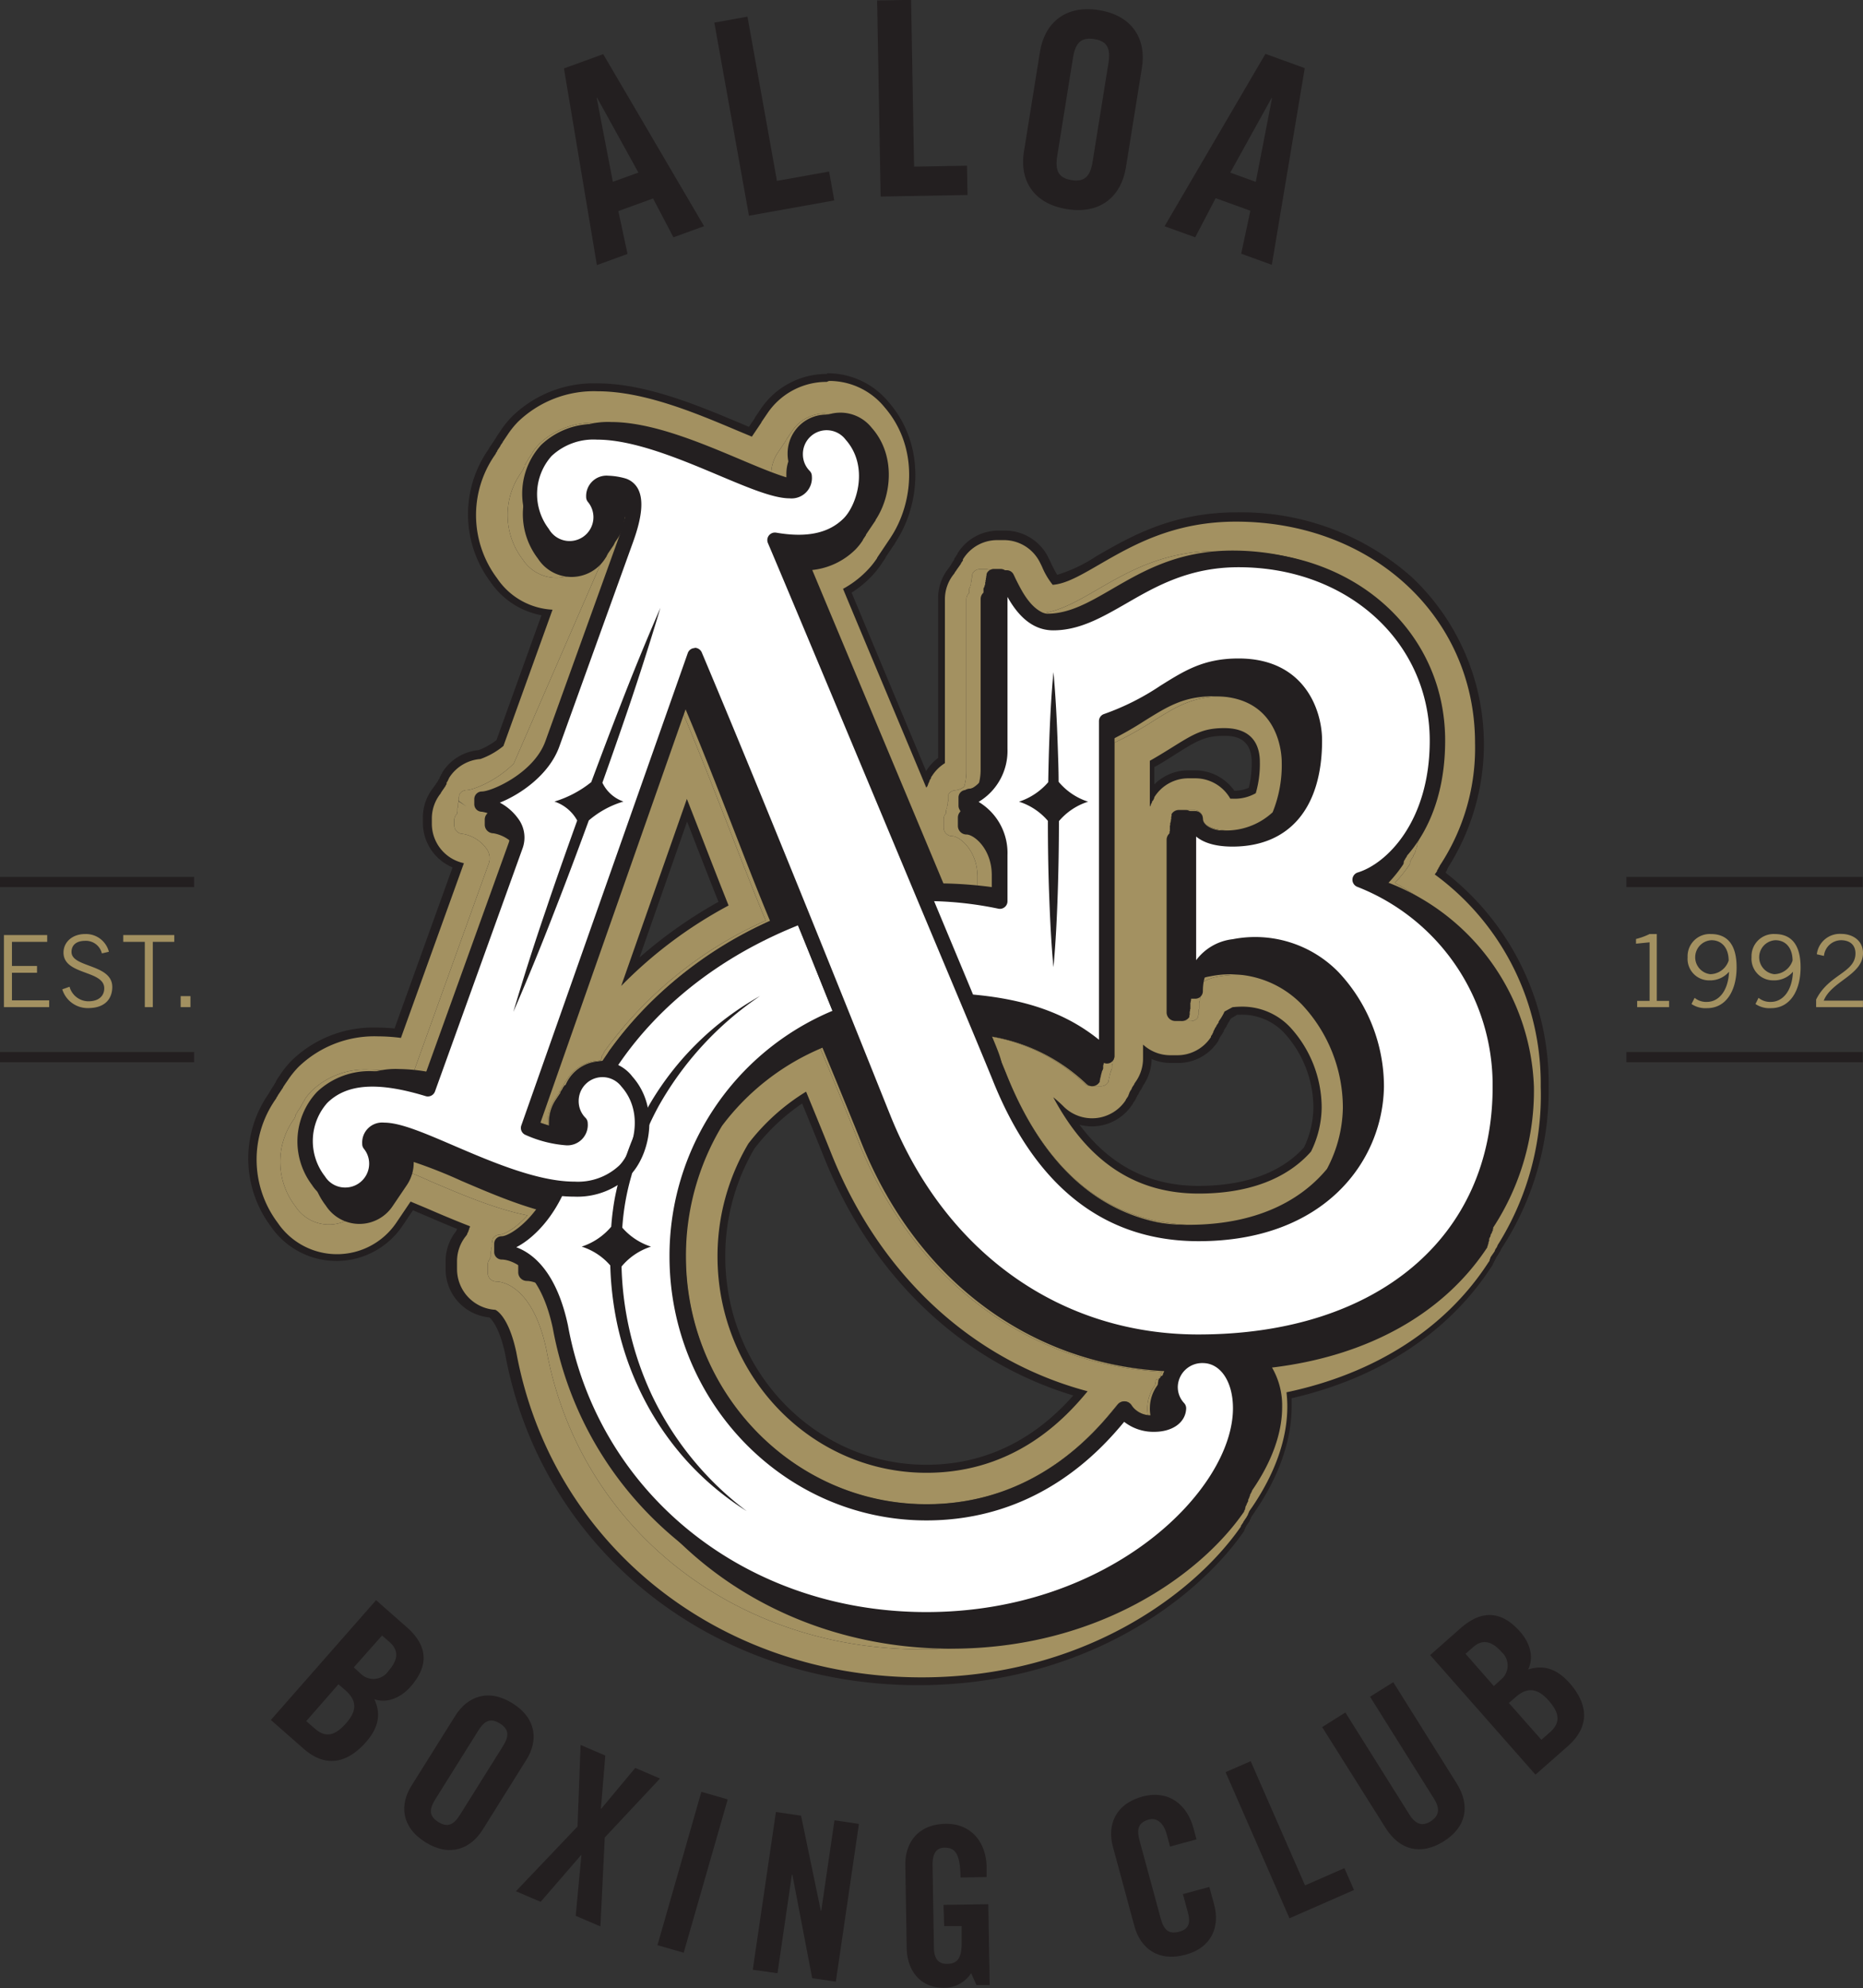 <svg id="Layer_1" data-name="Layer 1" xmlns="http://www.w3.org/2000/svg" viewBox="0 0 274.29 292.61"><rect x="0" y="0" width="274.29" height="292.61" fill="#333333" stroke="none"/><defs><style>.cls-1{fill:#231f20;}.cls-2{fill:#a39161;}.cls-3{fill:#fff;}</style></defs><title>header-logodarktext</title><rect class="cls-1" x="239.45" y="129.07" width="34.8" height="1.5"/><rect class="cls-1" x="239.45" y="154.85" width="34.8" height="1.5"/><rect class="cls-1" y="129.07" width="28.58" height="1.5"/><rect class="cls-1" y="154.85" width="28.58" height="1.5"/><path class="cls-2" d="M167.29,414.7v1H162.1v3.55h3.69v1H162.1v4.06h5.48v1h-6.66V414.7Z" transform="translate(-160.34 -277.07)"/><path class="cls-2" d="M175.34,417.4a2.42,2.42,0,0,0-2.47-1.85c-1.24,0-2,.59-2,1.64,0,2.33,6,1.74,6,5.15,0,1.54-.87,3.11-3.57,3.11a3.91,3.91,0,0,1-3.79-2.76l1.07-.38a2.9,2.9,0,0,0,2.78,2.14c1.55,0,2.33-.82,2.33-1.91,0-2.7-6-1.91-6-5.26,0-1.53,1.28-2.73,3.19-2.73a3.48,3.48,0,0,1,3.49,2.61Z" transform="translate(-160.34 -277.07)"/><path class="cls-2" d="M182.84,415.7v9.61h-1.18V415.7h-3.17v-1H186v1Z" transform="translate(-160.34 -277.07)"/><path class="cls-2" d="M188.38,423.69v1.62h-1.44v-1.62Z" transform="translate(-160.34 -277.07)"/><path class="cls-2" d="M401.38,425.31v-.92h1.83v-8.62l-2,.2v-.69a10.16,10.16,0,0,0,2-.73h1.06v9.84h1.81v.92Z" transform="translate(-160.34 -277.07)"/><path class="cls-2" d="M409.84,423.94a2.64,2.64,0,0,0,1.8.6c1.68,0,3.13-1.5,3.27-4.44a3.67,3.67,0,0,1-2.91,1.27,3.16,3.16,0,0,1-3.19-3.41,3.26,3.26,0,0,1,3.42-3.41c2.21,0,3.79,1.29,3.79,4.91,0,3.35-1.5,6-4.35,6a3.69,3.69,0,0,1-2.29-.61Zm2.3-3.48a2.9,2.9,0,0,0,2.71-2c0-1.85-1-3-2.53-3a2.51,2.51,0,0,0-.18,5Z" transform="translate(-160.34 -277.07)"/><path class="cls-2" d="M419.25,423.94a2.68,2.68,0,0,0,1.81.6c1.68,0,3.13-1.5,3.26-4.44a3.65,3.65,0,0,1-2.91,1.27,3.17,3.17,0,0,1-3.19-3.41,3.26,3.26,0,0,1,3.43-3.41c2.2,0,3.79,1.29,3.79,4.91,0,3.35-1.5,6-4.35,6a3.67,3.67,0,0,1-2.29-.61Zm2.31-3.48a2.9,2.9,0,0,0,2.7-2c0-1.85-1-3-2.52-3a2.51,2.51,0,0,0-.18,5Z" transform="translate(-160.34 -277.07)"/><path class="cls-2" d="M434.62,425.31h-6.89v-1.12c1.84-3.72,5.79-3.94,5.79-6.79,0-1.23-.8-1.94-2.15-1.94a2.56,2.56,0,0,0-2.49,2.31l-1.05-.24a3.41,3.41,0,0,1,3.57-3c1.74,0,3.23,1,3.23,2.82,0,3.23-4.64,4.12-5.78,7h5.77Z" transform="translate(-160.34 -277.07)"/><path class="cls-1" d="M252.73,314.45l-4.51,1.64-4.85-28.95,5.78-2.1L264,310.36,259.49,312l-3-5.72-5.11,1.86Zm-2.16-10.62,3.76-1.36-6.07-11-.07,0Z" transform="translate(-160.34 -277.07)"/><path class="cls-1" d="M270.61,308.82l-5.1-28.42,4.88-.88,4.34,24.17,7.68-1.37.76,4.25Z" transform="translate(-160.34 -277.07)"/><path class="cls-1" d="M290,306l-.52-28.86,5-.09.44,24.55,7.79-.14.08,4.31Z" transform="translate(-160.34 -277.07)"/><path class="cls-1" d="M313.46,284.66c.65-4,3.54-6.92,8.67-6.1s7,4.49,6.33,8.51l-2.36,14.69c-.65,4-3.55,6.92-8.68,6.09s-7-4.48-6.32-8.5ZM316,300c-.34,2.14.12,3.26,2.1,3.58s2.77-.61,3.11-2.74l2.32-14.45c.35-2.13-.12-3.26-2.09-3.57s-2.77.6-3.12,2.74Z" transform="translate(-160.34 -277.07)"/><path class="cls-1" d="M336.31,312l-4.51-1.63L346.65,285l5.79,2.1-4.85,28.95-4.51-1.64,1.35-6.32-5.11-1.85Zm5.16-9.52,3.76,1.36,2.39-12.32-.08,0Z" transform="translate(-160.34 -277.07)"/><path class="cls-1" d="M215.71,512.6l4.49,3.95c3.25,2.85,3.23,5.78.59,8.78-1.33,1.51-3.36,2.54-5.34,1.84.94,2,.77,4.05-1.23,6.32-2.55,2.91-5.77,4-9.22.94l-4.78-4.2Zm-10.28,17.8,1.27,1.11c1.62,1.42,3,1,4.58-.78s1.7-3.31-.11-4.89l-1-.86Zm7-7.91,1.09,1a2.66,2.66,0,0,0,4-.46c1.44-1.64,1.56-3,.22-4.23l-1.15-1Z" transform="translate(-160.34 -277.07)"/><path class="cls-1" d="M227.38,529.6c1.76-2.81,4.84-4.06,8.42-1.82s3.81,5.56,2,8.37l-6.41,10.25c-1.76,2.81-4.85,4.07-8.43,1.82s-3.8-5.56-2-8.37Zm-2.95,12.31c-.93,1.48-.93,2.48.44,3.34s2.27.42,3.2-1.07l6.31-10.08c.93-1.49.94-2.48-.44-3.35s-2.26-.42-3.2,1.07Z" transform="translate(-160.34 -277.07)"/><path class="cls-1" d="M245.37,545.91l.45-12,3.64,1.56-.65,7.82.06,0,5-6,3.64,1.56-8.13,8.68-.64,13.09-3.64-1.56.84-8.93-.06,0L239.94,557l-3.64-1.56Z" transform="translate(-160.34 -277.07)"/><path class="cls-1" d="M257.14,563.38l6.46-22.57,3.88,1.11L261,564.49Z" transform="translate(-160.34 -277.07)"/><path class="cls-1" d="M271.17,567l3.41-23.22,3.7.54,2.91,14h.06L283.2,545l3.6.53-3.4,23.22-3.48-.51L277,553h-.07l-2.12,14.51Z" transform="translate(-160.34 -277.07)"/><path class="cls-1" d="M299.25,557.45l6.6-.1.2,11.89-1.95,0-.78-1.74a4.68,4.68,0,0,1-4,2.15c-3.18.05-5.43-2.19-5.49-5.93l-.2-12.09c-.06-3.31,1.85-6,5.82-6.11s6.09,2.83,6.15,6.34l0,1.49-3.84.07c-.05-3.51-.78-4.41-2.37-4.39-1,0-1.78.62-1.75,2.6l.2,12.06c0,1.49.53,2.46,1.92,2.44,1.63,0,2.2-.95,2.16-3.29l0-2.27-2.57,0Z" transform="translate(-160.34 -277.07)"/><path class="cls-1" d="M332.6,548.86l-.47-1.76c-.52-1.91-1.62-2.49-2.62-2.22-1.57.43-1.85,1.38-1.4,3.08l3.12,11.48c.45,1.7,1.18,2.38,2.75,1.95,1.41-.38,1.66-1.32,1.26-2.8l-.74-2.73,3.89-1.05.71,2.6c.86,3.2-.31,6.32-4.21,7.37-4.08,1.11-6.66-1-7.53-4.19l-3.16-11.67c-.87-3.21.31-6.32,4.39-7.43,3.89-1,6.54,1.26,7.46,4.65l.45,1.67Z" transform="translate(-160.34 -277.07)"/><path class="cls-1" d="M350.19,559.42l-9.41-21.51,3.7-1.61,8,18.28,5.8-2.54,1.41,3.22Z" transform="translate(-160.34 -277.07)"/><path class="cls-1" d="M355,531.28l3.42-2.15,9.41,15c.91,1.46,1.94,1.82,3.18,1s1.37-1.86.45-3.32l-9.41-15,3.42-2.14,9.32,14.87c2.14,3.42,1.34,6.54-1.91,8.57s-6.41,1.41-8.55-2Z" transform="translate(-160.34 -277.07)"/><path class="cls-1" d="M370.9,520.68l4.48-3.95c3.25-2.86,6.15-2.47,8.79.54,1.33,1.51,2.1,3.65,1.15,5.53,2.14-.67,4.11-.25,6.11,2,2.56,2.9,3.2,6.24-.24,9.27l-4.78,4.21Zm9.38,4.56,1.1-1a2.66,2.66,0,0,0,.05-4c-1.44-1.64-2.83-1.93-4.17-.75l-1.15,1Zm7,7.91,1.27-1.12c1.61-1.42,1.38-2.86-.19-4.64s-3.07-2.11-4.87-.52l-1,.86Z" transform="translate(-160.34 -277.07)"/><path class="cls-2" d="M294.59,522.82c-29.16,0-53-19.13-58-46.52-1.55-7.25-4.51-7.57-4.54-7.58h0a4.17,4.17,0,0,1-4.13-4.18v-1.21a4.15,4.15,0,0,1,1-2.69l1.83-2.72a4.38,4.38,0,0,1,.67-.81c-2.92-1-5.78-2.25-8.43-3.39-1.36-.58-2.66-1.14-3.86-1.62a8.07,8.07,0,0,1-.69,1.2l-2.09,3.1a8.8,8.8,0,0,1-14.62,0,13.72,13.72,0,0,1-.38-16l2-2.9,0-.06a12.2,12.2,0,0,1,1.47-1.83,14.21,14.21,0,0,1,10.44-4,25.7,25.7,0,0,1,4.54.43l10.28-28.52a3.25,3.25,0,0,0-1.15-.78,4.18,4.18,0,0,1-4-4.18v-.75a4.17,4.17,0,0,1,1-2.69l.16-.23h0l.48-.72,2.44,1.6-2.37-1.7,1.19-1.76a4.14,4.14,0,0,1,3.32-1.86,12.49,12.49,0,0,0,4.61-2.64l8.3-23a8.78,8.78,0,0,1-9.3-3.68,13.72,13.72,0,0,1-.38-16l.69-1,.15-.22,1.24-1.84a11.17,11.17,0,0,1,1.39-1.7,14.18,14.18,0,0,1,10.45-4c6.52,0,14,3.15,20,5.67,1.24.52,2.45,1,3.57,1.48a8.58,8.58,0,0,1,.85-1.54l2.08-3.08a8.79,8.79,0,0,1,14.14-.66c4.46,5.12,3.74,12.61.79,17.06l-2,3-2.51-1.49,2.44,1.58a11,11,0,0,1-1.44,1.81,12.82,12.82,0,0,1-4.4,2.88c3.71,8.86,9.35,22.32,14.52,34.69v-.17a4.14,4.14,0,0,1,1-2.68l1.66-2.46.18-.27a4.2,4.2,0,0,1,2.18-1.73V365.28a4.1,4.1,0,0,1,1-2.7v0l.15-.23,1.68-2.49a4.16,4.16,0,0,1,3.49-1.92h1a4.18,4.18,0,0,1,3.74,2.31l.3.63c.48,1,1.76,3.65,2.85,3.65,2.49,0,4.95-1.42,8.06-3.22,4.67-2.7,10.48-6.06,19.22-6.06,19.07,0,33.45,13.25,33.45,30.83a29.66,29.66,0,0,1-4.79,16.9s-.1.15-.12.18l-.07.1a.55.55,0,0,0-.08.1h0l-.42.63-.25.36-.52.78-.22.32h0l-.06.1h0l-.07.11-.42.61A36.37,36.37,0,0,1,385.43,437,39.8,39.8,0,0,1,379,459.34s-.19.26-.2.29l-.15.22-.45.67a1.37,1.37,0,0,1-.15.21l-.37.56-.07.09h0l-.1.16h0l0,0,0,0a.36.36,0,0,1,0,.09h0l-.07.13h0l-.07.1-.33.5C370.6,472,360,478.48,346.79,480.87a15.91,15.91,0,0,1,.38,3.5c0,4.43-1.71,9.23-4.94,13.9l-.43.64-.53.78-.3-.19a.19.19,0,0,1,0,.08l.15,0,0,.09.12.08-.63.93-.43.65C333.32,511.27,317.31,522.82,294.59,522.82ZM269,444.46A34.17,34.17,0,0,0,264.21,462c0,18.52,14.59,33.59,32.52,33.59,14.77,0,22.91-10,25.58-13.26l.29-.36a4.21,4.21,0,0,1,1.39-1.1c-17.75-3.58-32.26-16.11-39.65-34.67-.94-2.35-2.41-5.95-4.48-10.95A32.92,32.92,0,0,0,269,444.46Zm42.44-10.21c5.49,13.63,13.78,20.25,25.34,20.25,9.91,0,15.25-3.73,18-6.95a16.89,16.89,0,0,0,1.85-7.41,19.38,19.38,0,0,0-5.12-13.07,11.47,11.47,0,0,0-8.44-3.58,15.66,15.66,0,0,0-2.5.22l-.16,0a4.22,4.22,0,0,1-.42,1.19,3,3,0,0,1-.29.49l-2,3a4.17,4.17,0,0,1-3.53,1.92h-1a4.19,4.19,0,0,1-4.18-4.19v-25.4a4.15,4.15,0,0,1,1-2.7,1.35,1.35,0,0,0,.12-.17l.71-1.06.13-.19.9-1.33a4.13,4.13,0,0,1,3.48-1.91h1a4.18,4.18,0,0,1,4,2.87,8,8,0,0,0,1.52.13,7.49,7.49,0,0,0,4.89-1.47,16.41,16.41,0,0,0,.87-5.67c0-2-.68-6.78-7-6.78-3.62,0-5.31,1.06-8.68,3.16-1.26.78-2.74,1.7-4.43,2.58v44.33a4.19,4.19,0,0,1-.74,2.38l-2,3h0l-.09.14a4.08,4.08,0,0,1-1.85,1.53,4,4,0,0,1-1.64.34,4.16,4.16,0,0,1-2.91-1.18A21.69,21.69,0,0,0,311.46,434.25ZM247,430.51l.22-.05.16-.23a60.79,60.79,0,0,1,22.43-19.06c-1.34-3.3-2.75-6.94-4.23-10.74-1.38-3.53-2.78-7.14-4.23-10.77Zm52-26.09c.67,0,1.33.07,2,.12a3.3,3.3,0,0,0-1-1.54,4.15,4.15,0,0,1-1.82-.65C298.46,403,298.75,403.73,299,404.42Z" transform="translate(-160.34 -277.07)"/><path class="cls-1" d="M282.05,338a5.85,5.85,0,0,1,4.6,2.21c3.55,4,3,10,.59,13.57l0,.06s0,0,0,0L285.74,356l0,.07-.46.69,0,.05-.05.08a8.5,8.5,0,0,1-1.06,1.32,10.63,10.63,0,0,1-6.34,3c4.34,10.33,12.76,30.44,19.31,46.13a62.48,62.48,0,0,1,7.12.54v-1.74c0-3.87-2.64-6-3.72-6a1.27,1.27,0,0,1-1.27-1.27v-1.21a1.28,1.28,0,0,1,.36-.89l0,0a.21.21,0,0,1,0-.06.43.43,0,0,1,0-.07.21.21,0,0,0,0-.06l0-.06,0-.07,0-.06,0,0a.43.43,0,0,1,0-.07l.05-.07,0,0,0-.06a.43.43,0,0,1,0-.07l.05-.07,0,0,.05-.07,0-.06a.21.21,0,0,1,0-.06l0-.06,0-.06.05-.07a.21.21,0,0,1,0-.06l0-.06,0-.06.05-.07,0-.06a.21.21,0,0,1,0-.06l0-.06,0-.06,0-.07.05-.06,0-.06a.21.21,0,0,1,0-.06.43.43,0,0,0,0-.07l.05-.06a.21.21,0,0,1,0-.06l0-.06,0-.06a.43.43,0,0,1,0-.07l0-.06,0-.06a.25.25,0,0,1,0-.07l0-.06,0-.06,0-.06,0-.06a.25.25,0,0,1,0-.07.21.21,0,0,1,0-.06,1.26,1.26,0,0,1,1.06-.6,2.45,2.45,0,0,0,1.26-.54,7.88,7.88,0,0,0,.32-2.24V365.28a1.25,1.25,0,0,1,.37-.89h0l.05-.07,0-.06a.43.43,0,0,1,0-.07l0-.05,0-.07,0-.07,0-.05,0-.06a.43.43,0,0,1,0-.07l0-.06,0-.06.05-.06a.18.18,0,0,1,.05-.07.09.09,0,0,1,0-.05.18.18,0,0,1,.05-.07.16.16,0,0,1,0-.07l0-.05.05-.07,0-.06.05-.07,0-.05,0-.07a.21.21,0,0,1,0-.06l0-.06a.25.25,0,0,0,0-.07l.05-.06a.21.21,0,0,1,0-.06l0-.06a.43.43,0,0,0,0-.07l0-.05.05-.07,0-.06a.21.21,0,0,1,0-.06l0-.07,0-.06.05-.06,0-.06a.21.21,0,0,1,0-.06.43.43,0,0,1,0-.07l0-.06.05-.06,0-.06,0-.06a.43.43,0,0,1,0-.07l0-.06.05-.06,0-.06a1.24,1.24,0,0,1,1-.61h1a1.27,1.27,0,0,1,1.13.7c.09.17.18.36.28.57,1.24,2.58,2.78,5.32,5.48,5.32,3.27,0,6.17-1.68,9.52-3.62,4.6-2.66,9.8-5.67,17.76-5.67,17.4,0,30.53,12,30.53,27.92A26.8,26.8,0,0,1,369,401.31l0,.06,0,.06,0,.07,0,.05-.05.08,0,.05,0,.06-.05.07,0,.06,0,.06-.05.07-.05.08,0,.06,0,.06-.08.11,0,.06,0,.06,0,.06-.05.07,0,.06-.05.06s0,.07-.05.07l-.06.11-.05.06-.05.08,0,.07,0,.06-.05.07-.1.16-.05.07-.05.07,0,.05-.17.25,0,.06-.05.07,0,.06,0,.05,0,.07,0,.06-.05.07,0,.06-.09.13a19.88,19.88,0,0,1-2.1,2.6,33.51,33.51,0,0,1,17.74,30,36.83,36.83,0,0,1-6,20.71l0,0,0,.07,0,0,0,.06,0,.06-.05.06,0,.07,0,.06,0,.07-.06.08-.07.11,0,.06,0,.05-.05.08,0,0-.06.08-.07.11,0,.06,0,.06-.05.07,0,.05,0,.06-.07.1-.06.09,0,.07-.05.06,0,.07,0,.05,0,.06,0,.06,0,.06-.05.08,0,.06L375,460l0,.07,0,.06,0,.06-.07.1,0,.07,0,.06-.05.07,0,.06-.05.07,0,.07s0,0,0,0l0,.06c-6.43,9.78-17.62,16-31.7,17.7a11.1,11.1,0,0,1,1.49,5.84c0,3.83-1.53,8.06-4.42,12.24l0,.05-.06.09,0,.07-.07.1-.05.07,0,.06-.13.19,0,.06,0,.06,0,.05-.1.14,0,.06,0,.07-.09.12,0,.07-.08.11,0,.06,0,.07,0,.05,0,.06-.05.07s-.05.07-.05.07l0,.06-.13.19,0,.06,0,.06-.13.19,0,.07-.05.06,0,.05,0,.06,0,.06-.05.07,0,.07,0,.06-.13.19,0,.06,0,.05c-6.41,9.31-21.55,20.19-43.14,20.19-27.72,0-50.38-18.15-55.11-44.13-2.07-9.69-6.83-10-7.36-10a1.27,1.27,0,0,1-1.27-1.27v-1.21a1.28,1.28,0,0,1,.36-.89l0,0,0-.05a.43.43,0,0,1,0-.07l0-.06.05-.06a.25.25,0,0,1,0-.07l0-.06,0-.06,0-.06,0-.06a.16.16,0,0,1,0-.07l0-.06,0-.06.05-.06a.16.16,0,0,1,0-.07l0-.06,0-.06,0-.06,0-.06.05-.07,0-.06,0-.06,0-.06,0-.07,0-.05.05-.07,0-.06.05-.07,0-.05,0-.07a.21.21,0,0,1,0-.06l0-.07,0-.05,0-.07,0-.06,0-.06,0-.07,0-.05a.43.43,0,0,1,0-.07l.05-.06a.21.21,0,0,1,0-.06l0-.07,0-.06,0-.06.05-.07a.21.21,0,0,1,0-.06l0-.06,0-.06a1.27,1.27,0,0,1,1.06-.61c.56,0,2.28-.84,4.07-2.84-4.74-.94-9.75-3.09-14.23-5a72.14,72.14,0,0,0-7-2.77v.05a5.93,5.93,0,0,1-1,3.34l-2.11,3.12a5.88,5.88,0,0,1-9.83-.09,10.76,10.76,0,0,1-.34-12.62l.18-.26.07-.11,0-.06.09-.13,0-.06,0-.06,0-.07.2-.3,0-.06.34-.51.08-.11.18-.28,0-.05.08-.12,0-.05.27-.39,0-.06.16-.24,0-.07.06-.07a8.12,8.12,0,0,1,1.05-1.31,11.38,11.38,0,0,1,8.38-3.11,26.24,26.24,0,0,1,6.42.91l11.25-31.23a2.33,2.33,0,0,0-.38-2.27,5.38,5.38,0,0,0-3.42-2.11,1.27,1.27,0,0,1-1.27-1.27v-.75a1.25,1.25,0,0,1,.37-.89v0l.05-.07,0-.06,0-.06,0-.06,0-.06.05-.07,0-.05,0-.07,0-.06a.43.43,0,0,0,0-.07l0-.06,0-.06,0-.06,0-.06.05-.07,0-.05,0-.07,0-.07,0-.06.05-.06,0-.06,0-.06,0-.06,0-.07,0-.06,0-.06.05-.06,0-.06,0-.07,0-.06,0-.06.05-.06a.16.16,0,0,1,0-.07l0-.06a.21.21,0,0,0,0-.06l0-.06,0-.06a.16.16,0,0,1,0-.07l0-.06,0-.06a.21.21,0,0,0,0-.06l.05-.07,0-.06,0-.06,0-.06,0-.06.05-.07a1.25,1.25,0,0,1,1-.6c1,0,4.44-1.34,7-3.92l.09-.22L249.24,359c1.39-3.85,1-5.29.84-5.74a5.92,5.92,0,0,1-1,3.12l-.47.69,0,.06-.12.18,0,.06-.93,1.37,0,.05-.13.2,0,.06-.29.44a5.88,5.88,0,0,1-9.84-.08,10.75,10.75,0,0,1-.34-12.62l.17-.25.07-.1.06-.09,0-.05.18-.26,0-.05,0-.06.14-.2,0-.07,0-.05,0-.06.18-.25,0-.06.26-.39.07-.1,0-.07.05-.07.54-.8,0-.06.05-.07a8.62,8.62,0,0,1,1-1.26,11.4,11.4,0,0,1,8.39-3.11c5.93,0,13.08,3,18.83,5.44,2.55,1.08,5,2.11,6.93,2.7,0-.15,0-.31,0-.46a5.8,5.8,0,0,1,1-3.33l1.21-1.8,0-.06.85-1.25a5.85,5.85,0,0,1,4.89-2.62m39.09,99a1.24,1.24,0,0,1-.88-.36,26.73,26.73,0,0,0-13.84-6.94c1.34,3.22,2.09,5.05,2.25,5.44,5.9,14.8,15.36,22.3,28.13,22.3,11.25,0,17.32-4.45,20.44-8.23a19.8,19.8,0,0,0,2.34-9,22.21,22.21,0,0,0-6-15.16,14.35,14.35,0,0,0-10.52-4.44,18.16,18.16,0,0,0-3,.25,7.19,7.19,0,0,0-2.41.82,6.88,6.88,0,0,0-.11,1.31,1.24,1.24,0,0,1-.17.63l-.11.19a.61.61,0,0,1,0,.06l0,.05a.43.43,0,0,1,0,.07l0,.06-.05.06,0,.06a.43.43,0,0,1,0,.07l0,.06,0,.06,0,.06-.05.07,0,.06,0,.06,0,.06-.05.07a.1.1,0,0,1,0,.05.16.16,0,0,1,0,.07l0,.07,0,.05,0,.07,0,.06,0,.06,0,.06,0,.07,0,.06,0,.07,0,.05,0,.06,0,.08,0,.05-.05.06,0,.07,0,.06,0,.06,0,.06-.05.07,0,.06,0,.06,0,.06,0,.06,0,.07,0,.06a.43.43,0,0,0,0,.07.1.1,0,0,0,0,.05l-.05.07a.21.21,0,0,1,0,.06.1.1,0,0,1,0,.05.43.43,0,0,1,0,.07l0,.06a1.28,1.28,0,0,1-1.08.59h-1a1.27,1.27,0,0,1-1.27-1.27v-25.4a1.28,1.28,0,0,1,.38-.9h0l.05-.07,0-.05a.43.43,0,0,1,0-.07l0-.06,0-.06.05-.07,0-.06,0-.06,0-.06,0-.07,0-.06a.1.1,0,0,1,0-.05.43.43,0,0,1,0-.07.25.25,0,0,0,0-.07.1.1,0,0,0,0-.05l0-.07,0-.06,0-.06,0-.06.05-.07,0-.06,0-.06,0-.07,0-.06a.21.21,0,0,0,0-.06l.05-.06,0-.06,0-.07.05-.06,0,0,0-.07a.43.43,0,0,1,0-.07l0-.05,0-.07.05-.06a.25.25,0,0,1,0-.07.1.1,0,0,1,0-.05.16.16,0,0,1,0-.07l0-.06,0-.06a.21.21,0,0,0,0-.06l.05-.07,0-.06a.21.21,0,0,0,0-.06l0-.06,0-.07,0-.06a1.24,1.24,0,0,1,1.05-.61h1a1.27,1.27,0,0,1,1.27,1.28c0,.86,1.3,1.73,4.22,1.73a10.09,10.09,0,0,0,7.34-2.67,18.45,18.45,0,0,0,1.34-7.39c0-1-.28-9.69-9.92-9.69-4.45,0-6.75,1.43-10.23,3.59a50.24,50.24,0,0,1-5.8,3.24v46.15a1.31,1.31,0,0,1-.24.75l0,.05a.35.35,0,0,1,0,.08l0,0,0,.06,0,.07,0,.05a.18.18,0,0,1-.05.07.16.16,0,0,1,0,.07l0,.05-.05.07a.21.21,0,0,1,0,.06.43.43,0,0,0,0,.07l0,.05s0,.05,0,.06a.16.16,0,0,1,0,.07.21.21,0,0,1,0,.06l0,.07,0,.06-.05.06,0,.06,0,.05a.35.35,0,0,0-.05.08l-.05.06,0,.06-.05.06,0,.06,0,.06a.18.18,0,0,1-.05.07.21.21,0,0,1,0,.06l0,.06-.05.06,0,.07,0,.06-.05.07,0,.05a.25.25,0,0,1,0,.07l0,.06-.05.06a.13.13,0,0,1,0,.06l0,.06-.05.07,0,.06,0,.06,0,.06-.05.07,0,.06,0,.06,0,.07,0,.05-.05.07a1.25,1.25,0,0,1-1.07.59M241,442.71a3.46,3.46,0,0,1,0-.46,5.92,5.92,0,0,1,1-3.33l.67-1,0-.06s0-.06,0-.06l.21-.32.07-.11.06-.09,0-.05.3-.45,0-.06.62-.91a5.88,5.88,0,0,1,4.79-2.64l.2-.3,0-.06,0-.06,0-.06,0-.07,0-.06.21-.32s0-.06.05-.06l0-.06.11-.18,0-.06a58.78,58.78,0,0,1,23.79-19.31c-3.57-8.51-7.74-20-12.43-31.13L239.78,442.3c.45.16.86.3,1.25.41m55.7,55.79c16.16,0,24.95-10.79,27.84-14.33l.29-.35a1.27,1.27,0,0,1,1-.46H326a1.25,1.25,0,0,1,1,.67,3.36,3.36,0,0,0,2.35,1.35,5.39,5.39,0,0,1-.08-1.2,5.72,5.72,0,0,1,1.13-3.24h0l0-.07.05-.06h0l0-.06a.3.3,0,0,0,0-.07h0l0-.06h0l0-.05a.31.31,0,0,1,.05-.07h0a.17.17,0,0,1,0-.06h0l0-.07,0-.06h0a.25.25,0,0,0,0-.06.31.31,0,0,1,.05-.07h0l0-.05L331,480l.09-.13h0v0l0-.06.07-.1,0-.06h0l.05-.06,0-.06,0,0,.06-.1h0l0-.06h0s0,0,0-.06v0a1.16,1.16,0,0,0,.11-.16h0l0-.06.06-.1h0c-20-1.11-36.62-13.59-44.67-33.8-1.13-2.83-3-7.47-5.66-13.81a35.62,35.62,0,0,0-14.79,11.51A37.16,37.16,0,0,0,261.29,462c0,20.13,15.9,36.5,35.44,36.5M282.05,332.11a11.72,11.72,0,0,0-9.76,5.23l-.82,1.22,0,.05-.87,1.29-1.19-.51c-6.24-2.62-14-5.89-21.1-5.89a17.21,17.21,0,0,0-12.52,4.82,14,14,0,0,0-1.74,2.13l-.07.11,0,0-.51.75-.08.12,0,.05-.07.09-.26.4,0,0-.16.24c-.06.09-.12.17-.17.26l-.09.12,0,0a.61.61,0,0,1-.07.1l0,0-.15.23-.06.08,0,.05-.07.11-.18.27a16.64,16.64,0,0,0,.44,19.29,11.67,11.67,0,0,0,7.51,4.91l-6.62,18.37a10.17,10.17,0,0,1-2.63,1.48,7.06,7.06,0,0,0-5.23,3.1.57.57,0,0,0-.08.13l0,0-.07.11,0,0,0,.05-.1.15,0,0,0,0a.61.61,0,0,1-.07.1l0,.06-.05.08h0l-.06.08-.08.13,0,.06h0l0,.07v0l-.08.12-.06.08,0,0,0,0-.07.11,0,.06-.05.07h0l-.07.09-.05.09-.09.13-.09.12-.08.13-.1.14h0v0a.71.71,0,0,0-.1.14l-.08.12,0,0a7,7,0,0,0-1.55,4.43v.75a7.12,7.12,0,0,0,4.37,6.56l-8.54,23.71a25.86,25.86,0,0,0-2.6-.13,17.24,17.24,0,0,0-12.51,4.81,14.45,14.45,0,0,0-1.76,2.17c0,.07-.09.14-.14.2l-.12.19,0,0-.28.43,0,0,0,.06-.06.08,0,.05-.17.26-.06.07,0,.06-.32.49,0,0-.21.31,0,.05a.61.61,0,0,1-.07.1.35.35,0,0,1-.05.08l-.09.13,0,.05,0,0,0,0h0l-.07.09-.17.26a16.67,16.67,0,0,0,.44,19.29,11.72,11.72,0,0,0,19.44-.1l1.51-2.24,1.5.64c1.61.69,3.3,1.42,5,2.11l0,0,0,.06h0l-.08.12-.06.09h0l0,.05,0,0a7.06,7.06,0,0,0-1.55,4.42v1.21a7.11,7.11,0,0,0,6.44,7.07c.36.31,1.49,1.54,2.31,5.31,5.27,28.75,30.27,48.82,60.83,48.82,23.85,0,40.74-12.23,48-22.71l0-.07,0-.06.05-.07.08-.11,0-.05,0-.06.06-.08,0,0,.06-.1h0l0-.05,0,0,.12-.19.07-.1.07-.1,0,0,.1-.15a.71.71,0,0,0,.1-.14l0,0,.05-.07.05-.08v0h0l0-.05,0,0,0-.06.08-.12,0,0,.07-.1,0-.06.05-.07,0-.06.07-.1,0,0a.75.75,0,0,0,.07-.12l0,0,.11-.16a.61.61,0,0,0,.07-.1l.05-.07.08-.12.05-.08.06-.09h0c3.54-5.15,5.41-10.51,5.41-15.51,0-.4,0-.79,0-1.18,12.73-2.91,23-9.57,29.28-19.15l.13-.18.05-.08,0,0,.05-.07.09-.14,0-.06.05-.07,0-.06.05-.07,0,0,0,0,.08-.12h0l0-.06,0,0a1.74,1.74,0,0,0,.11-.18h0a.41.41,0,0,0,.07-.11s0,0,0-.05l.07-.1.05-.07a.56.56,0,0,1,0-.08l0,0,.09-.14.12-.17.09-.14,0,0,.08-.12h0l0-.06.06-.08.05-.08.17-.25,0-.05h0l.07-.09,0-.07h0a.7.7,0,0,0,.06-.09A42.6,42.6,0,0,0,388.35,437a39.26,39.26,0,0,0-15.18-31.48v0l.07-.09,0,0,0-.06.05-.08.05-.08,0,0h0v0l.07-.1,0-.06v0l0,0,0-.06a1.16,1.16,0,0,0,.11-.16l0-.05,0,0a33.81,33.81,0,0,0-5.34-42.78,37.87,37.87,0,0,0-25.73-9.52c-9.53,0-15.71,3.58-20.68,6.45a22.35,22.35,0,0,1-5.78,2.75,16.44,16.44,0,0,1-1-1.93l-.33-.67a7.08,7.08,0,0,0-6.34-3.91h-1a7.07,7.07,0,0,0-5.89,3.18l-.05.07-.06.1,0,0s0,0,0,0l0,.07v0l-.05.07-.08.12v0l-.09.13h0l-.05.08h0l-.09.14,0,0-.07.11-.06.08,0,.05,0,.07-.07.11-.06.08,0,0-.07.09-.09.14v0l0,0c0,.06-.07.11-.1.16l0,.05a1,1,0,0,0-.08.11l-.07.11-.11.16v0l-.09.13,0,0-.08.12a7,7,0,0,0-1.55,4.43v23.5a7.1,7.1,0,0,0-1.67,1.78l-.07.11a.21.21,0,0,0,0,.06l0,0,0,.05-11-26.33a15.55,15.55,0,0,0,2.74-2.2,13.65,13.65,0,0,0,1.78-2.21l0,0,0,0,.49-.72,0-.08,1.41-2.09,0-.05h0l.07-.1h0c3.62-5.48,4.44-14.28-1-20.55a11.64,11.64,0,0,0-9.06-4.29Zm48.34,57.82c1.13-.64,2.14-1.27,3-1.83,3.18-2,4.37-2.72,7.15-2.72,1.11,0,4.07,0,4.09,3.86a15.27,15.27,0,0,1-.43,3.79,5.44,5.44,0,0,1-2.12.43,7.08,7.08,0,0,0-5.79-3h-1a7,7,0,0,0-5,2.07v-2.6ZM254.5,418l7-20,1.35,3.48c1.13,2.9,2.22,5.7,3.27,8.33A67.51,67.51,0,0,0,254.5,418Zm88,8.42.57,0a8.58,8.58,0,0,1,6.37,2.71,16.37,16.37,0,0,1,4.27,11,13.82,13.82,0,0,1-1.38,5.82c-2.41,2.69-7,5.67-15.56,5.67-7.18,0-13-3-17.5-9a7.55,7.55,0,0,0,1.84.24,7.11,7.11,0,0,0,5.93-3.2l.05-.07.05-.07,0-.05.11-.16h0l0,0,.08-.11v0l.1-.15v0l0,0a1,1,0,0,1,.08-.11.43.43,0,0,1,0-.07h0a1.63,1.63,0,0,0,.11-.17l0,0,0-.05.07-.1.06-.09,0-.05.07-.12.09-.12v0l.08-.12,0-.05.08-.11,0-.06a1.4,1.4,0,0,0,.1-.16l0,0,.06-.08a.57.57,0,0,0,.08-.13l.1-.13a.35.35,0,0,1,.05-.08.43.43,0,0,0,0-.07.18.18,0,0,0,.05-.07l.09-.12h0l0-.08a.36.36,0,0,0,.07-.1,7,7,0,0,0,1.22-3.87,7.16,7.16,0,0,0,2.85.59h1a7,7,0,0,0,5.94-3.2l0,0,.05-.06,0-.06.05-.07h0a.22.22,0,0,0,0-.08.18.18,0,0,0,.05-.07.86.86,0,0,0,.07-.1l0-.06h0l.08-.13.05-.06a.35.35,0,0,1,.05-.08.35.35,0,0,0,.05-.08l.06-.08h0l.08-.12,0,0h0l0,0,.08-.11,0,0,0-.05.06-.09.11-.16,0-.07a.35.35,0,0,1,.05-.08l0-.06h0a.41.41,0,0,0,.05-.09.44.44,0,0,0,.08-.11l.1-.15,0,0,0,0,.1-.15.05-.08h0l0-.06.06-.1.1-.14,0,0,0-.06.09-.13q.19-.3.36-.6ZM271.44,446.1a30.29,30.29,0,0,1,7-6.61c1.4,3.4,2.45,6,3.17,7.79,7.07,17.73,20.34,30.23,36.75,35.19-3.54,4-10.42,10.2-21.64,10.2-16.32,0-29.6-13.76-29.6-30.67a31.28,31.28,0,0,1,4.31-15.9Z" transform="translate(-160.34 -277.07)"/><path class="cls-2" d="M282.05,338a5.85,5.85,0,0,1,4.6,2.21c3.55,4,3,10,.59,13.57l0,.06s0,0,0,0L285.74,356l0,.07-.46.69,0,.05-.05.08a8.5,8.5,0,0,1-1.06,1.32,10.63,10.63,0,0,1-6.34,3c4.34,10.33,12.76,30.44,19.31,46.13a62.48,62.48,0,0,1,7.12.54v-1.74c0-3.87-2.64-6-3.72-6a1.27,1.27,0,0,1-1.27-1.27v-1.21a1.28,1.28,0,0,1,.36-.89l0,0a.21.21,0,0,1,0-.06.43.43,0,0,1,0-.07.21.21,0,0,0,0-.06l0-.06,0-.07,0-.06,0,0a.43.43,0,0,1,0-.07l.05-.07,0,0,0-.06a.43.43,0,0,1,0-.07l.05-.07,0,0,.05-.07,0-.06a.21.21,0,0,1,0-.06l0-.06,0-.06.05-.07a.21.21,0,0,1,0-.06l0-.06,0-.06.05-.07,0-.06a.21.21,0,0,1,0-.06l0-.06,0-.06,0-.07.05-.06,0-.06a.21.21,0,0,1,0-.06.43.43,0,0,0,0-.07l.05-.06a.21.21,0,0,1,0-.06l0-.06,0-.06a.43.43,0,0,1,0-.07l0-.06,0-.06a.25.25,0,0,1,0-.07l0-.06,0-.06,0-.06,0-.06a.25.25,0,0,1,0-.07.21.21,0,0,1,0-.06,1.26,1.26,0,0,1,1.06-.6,2.45,2.45,0,0,0,1.26-.54,7.88,7.88,0,0,0,.32-2.24V365.28a1.25,1.25,0,0,1,.37-.89h0l.05-.07,0-.06a.43.43,0,0,1,0-.07l0-.05,0-.07,0-.07,0-.05,0-.06a.43.43,0,0,1,0-.07l0-.06,0-.06.05-.06a.18.18,0,0,1,.05-.07.09.09,0,0,1,0-.05.18.18,0,0,1,.05-.07.16.16,0,0,1,0-.07l0-.05.05-.07,0-.06.05-.07,0-.05,0-.07a.21.21,0,0,1,0-.06l0-.06a.25.25,0,0,0,0-.07l.05-.06a.21.21,0,0,1,0-.06l0-.06a.43.43,0,0,0,0-.07l0-.05.05-.07,0-.06a.21.21,0,0,1,0-.06l0-.07,0-.06.05-.06,0-.06a.21.21,0,0,1,0-.06.43.43,0,0,1,0-.07l0-.06.05-.06,0-.06,0-.06a.43.43,0,0,1,0-.07l0-.06.05-.06,0-.06a1.24,1.24,0,0,1,1-.61h1a1.27,1.27,0,0,1,1.13.7c.09.17.18.36.28.57,1.24,2.58,2.78,5.32,5.48,5.32,3.27,0,6.17-1.68,9.52-3.62,4.6-2.66,9.8-5.67,17.76-5.67,17.4,0,30.53,12,30.53,27.92A26.8,26.8,0,0,1,369,401.31l0,.06,0,.06,0,.07,0,.05-.05.08,0,.05,0,.06-.05.07,0,.06,0,.06-.05.07-.05.08,0,.06,0,.06-.08.11,0,.06,0,.06,0,.06-.05.07,0,.06-.05.06s0,.07-.05.07l-.06.11-.05.06-.05.08,0,.07,0,.06-.05.07-.1.16-.05.07-.05.07,0,.05-.17.25,0,.06-.05.07,0,.06,0,.05,0,.07,0,.06-.05.07,0,.06-.09.13a19.88,19.88,0,0,1-2.1,2.6,33.51,33.51,0,0,1,17.74,30,36.83,36.83,0,0,1-6,20.71l0,0,0,.07,0,0,0,.06,0,.06-.05.06,0,.07,0,.06,0,.07-.06.08-.07.11,0,.06,0,.05-.05.08,0,0-.06.08-.07.11,0,.06,0,.06-.05.07,0,.05,0,.06-.07.1-.06.09,0,.07-.05.06,0,.07,0,.05,0,.06,0,.06,0,.06-.05.08,0,.06L375,460l0,.07,0,.06,0,.06-.07.1,0,.07,0,.06-.05.07,0,.06-.05.07,0,.07s0,0,0,0l0,.06c-6.43,9.78-17.62,16-31.7,17.7a11.1,11.1,0,0,1,1.49,5.84c0,3.83-1.53,8.06-4.42,12.24l0,.05-.06.09,0,.07-.07.1-.05.07,0,.06-.13.19,0,.06,0,.06,0,.05-.1.14,0,.06,0,.07-.09.12,0,.07-.08.11,0,.06,0,.07,0,.05,0,.06-.05.07s-.05.07-.05.07l0,.06-.13.19,0,.06,0,.06-.13.19,0,.07-.05.06,0,.05,0,.06,0,.06-.05.07,0,.07,0,.06-.13.19,0,.06,0,.05c-6.41,9.31-21.55,20.19-43.14,20.19-27.72,0-50.38-18.15-55.11-44.13-2.07-9.69-6.83-10-7.36-10a1.27,1.27,0,0,1-1.27-1.27v-1.21a1.28,1.28,0,0,1,.36-.89l0,0,0-.05a.43.43,0,0,1,0-.07l0-.06.05-.06a.25.25,0,0,1,0-.07l0-.06,0-.06,0-.06,0-.06a.16.16,0,0,1,0-.07l0-.06,0-.06.05-.06a.16.16,0,0,1,0-.07l0-.06,0-.06,0-.06,0-.06.05-.07,0-.06,0-.06,0-.06,0-.07,0-.05.05-.07,0-.06.05-.07,0-.05,0-.07a.21.21,0,0,1,0-.06l0-.07,0-.05,0-.07,0-.06,0-.06,0-.07,0-.05a.43.43,0,0,1,0-.07l.05-.06a.21.21,0,0,1,0-.06l0-.07,0-.06,0-.06.05-.07a.21.21,0,0,1,0-.06l0-.06,0-.06a1.27,1.27,0,0,1,1.06-.61c.56,0,2.28-.84,4.07-2.84-4.74-.94-9.75-3.09-14.23-5a72.14,72.14,0,0,0-7-2.77v.05a5.93,5.93,0,0,1-1,3.34l-2.11,3.12a5.88,5.88,0,0,1-9.83-.09,10.76,10.76,0,0,1-.34-12.62l.18-.26.07-.11,0-.06.09-.13,0-.06,0-.06,0-.07.2-.3,0-.06.34-.51.08-.11.18-.28,0-.05.08-.12,0-.05.27-.39,0-.06.16-.24,0-.07.06-.07a8.12,8.12,0,0,1,1.05-1.31,11.38,11.38,0,0,1,8.38-3.11,26.24,26.24,0,0,1,6.42.91l11.25-31.23a2.33,2.33,0,0,0-.38-2.27,5.38,5.38,0,0,0-3.42-2.11,1.27,1.27,0,0,1-1.27-1.27v-.75a1.25,1.25,0,0,1,.37-.89v0l.05-.07,0-.06,0-.06,0-.06,0-.06.05-.07,0-.05,0-.07,0-.06a.43.43,0,0,0,0-.07l0-.06,0-.06,0-.06,0-.06.05-.07,0-.05,0-.07,0-.07,0-.06.05-.06,0-.06,0-.06,0-.06,0-.07,0-.06,0-.06.05-.06,0-.06,0-.07,0-.06,0-.06.05-.06a.16.16,0,0,1,0-.07l0-.06a.21.21,0,0,0,0-.06l0-.06,0-.06a.16.16,0,0,1,0-.07l0-.06,0-.06a.21.21,0,0,0,0-.06l.05-.07,0-.06,0-.06,0-.06,0-.06.05-.07a1.25,1.25,0,0,1,1-.6c1,0,4.44-1.34,7-3.92l.09-.22L249.24,359c1.39-3.85,1-5.29.84-5.74a5.92,5.92,0,0,1-1,3.12l-.47.69,0,.06-.12.18,0,.06-.93,1.37,0,.05-.13.2,0,.06-.29.44a5.88,5.88,0,0,1-9.84-.08,10.75,10.75,0,0,1-.34-12.62l.17-.25.07-.1.06-.09,0-.05.18-.26,0-.05,0-.06.14-.2,0-.07,0-.05,0-.06.18-.25,0-.06.26-.39.07-.1,0-.07.05-.07.54-.8,0-.06.05-.07a8.62,8.62,0,0,1,1-1.26,11.4,11.4,0,0,1,8.39-3.11c5.93,0,13.08,3,18.83,5.44,2.55,1.08,5,2.11,6.93,2.7,0-.15,0-.31,0-.46a5.8,5.8,0,0,1,1-3.33l1.21-1.8,0-.06.85-1.25a5.85,5.85,0,0,1,4.89-2.62m39.09,99a1.24,1.24,0,0,1-.88-.36,26.73,26.73,0,0,0-13.84-6.94c1.34,3.22,2.09,5.05,2.25,5.44,5.9,14.8,15.36,22.3,28.13,22.3,11.25,0,17.32-4.45,20.44-8.23a19.8,19.8,0,0,0,2.34-9,22.21,22.21,0,0,0-6-15.16,14.35,14.35,0,0,0-10.52-4.44,18.16,18.16,0,0,0-3,.25,7.19,7.19,0,0,0-2.41.82,6.88,6.88,0,0,0-.11,1.31,1.24,1.24,0,0,1-.17.63l-.11.19a.61.61,0,0,1,0,.06l0,.05a.43.43,0,0,1,0,.07l0,.06-.05.06,0,.06a.43.43,0,0,1,0,.07l0,.06,0,.06,0,.06-.05.07,0,.06,0,.06,0,.06-.05.07a.1.1,0,0,1,0,.05.16.16,0,0,1,0,.07l0,.07,0,.05,0,.07,0,.06,0,.06,0,.06,0,.07,0,.06,0,.07,0,.05,0,.06,0,.08,0,.05-.05.06,0,.07,0,.06,0,.06,0,.06-.05.07,0,.06,0,.06,0,.06,0,.06,0,.07,0,.06a.43.43,0,0,0,0,.07.1.1,0,0,0,0,.05l-.05.07a.21.21,0,0,1,0,.06.1.1,0,0,1,0,.05.43.43,0,0,1,0,.07l0,.06a1.28,1.28,0,0,1-1.08.59h-1a1.27,1.27,0,0,1-1.27-1.27v-25.4a1.28,1.28,0,0,1,.38-.9h0l.05-.07,0-.05a.43.43,0,0,1,0-.07l0-.06,0-.06.05-.07,0-.06,0-.06,0-.06,0-.07,0-.06a.1.1,0,0,1,0-.05.43.43,0,0,1,0-.07.25.25,0,0,0,0-.07.1.1,0,0,0,0-.05l0-.07,0-.06,0-.06,0-.06.05-.07,0-.06,0-.06,0-.07,0-.06a.21.21,0,0,0,0-.06l.05-.06,0-.06,0-.07.05-.06,0,0,0-.07a.43.43,0,0,1,0-.07l0-.05,0-.07.05-.06a.25.25,0,0,1,0-.07.1.1,0,0,1,0-.05.16.16,0,0,1,0-.07l0-.06,0-.06a.21.21,0,0,0,0-.06l.05-.07,0-.06a.21.21,0,0,0,0-.06l0-.06,0-.07,0-.06a1.24,1.24,0,0,1,1.05-.61h1a1.27,1.27,0,0,1,1.27,1.28c0,.86,1.3,1.73,4.22,1.73a10.09,10.09,0,0,0,7.34-2.67,18.45,18.45,0,0,0,1.34-7.39c0-1-.28-9.69-9.92-9.69-4.45,0-6.75,1.43-10.23,3.59a50.24,50.24,0,0,1-5.8,3.24v46.15a1.31,1.31,0,0,1-.24.75l0,.05a.35.35,0,0,1,0,.08l0,0,0,.06,0,.07,0,.05a.18.18,0,0,1-.05.07.16.16,0,0,1,0,.07l0,.05-.05.07a.21.21,0,0,1,0,.06.43.43,0,0,0,0,.07l0,.05s0,.05,0,.06a.16.16,0,0,1,0,.07.21.21,0,0,1,0,.06l0,.07,0,.06-.05.06,0,.06,0,.05a.35.35,0,0,0-.05.08l-.05.06,0,.06-.05.06,0,.06,0,.06a.18.18,0,0,1-.05.07.21.21,0,0,1,0,.06l0,.06-.05.06,0,.07,0,.06-.05.07,0,.05a.25.25,0,0,1,0,.07l0,.06-.05.06a.13.13,0,0,1,0,.06l0,.06-.05.07,0,.06,0,.06,0,.06-.05.07,0,.06,0,.06,0,.07,0,.05-.05.07a1.25,1.25,0,0,1-1.07.59M241,442.71a3.46,3.46,0,0,1,0-.46,5.92,5.92,0,0,1,1-3.33l.67-1,0-.06s0-.06,0-.06l.21-.32.07-.11.06-.09,0-.05.3-.45,0-.06.62-.91a5.88,5.88,0,0,1,4.79-2.64l.2-.3,0-.06,0-.06,0-.06,0-.07,0-.06.21-.32s0-.06.05-.06l0-.06.11-.18,0-.06a58.78,58.78,0,0,1,23.79-19.31c-3.57-8.51-7.74-20-12.43-31.13L239.78,442.3c.45.16.86.3,1.25.41m55.7,55.79c16.16,0,24.95-10.79,27.84-14.33l.29-.35a1.27,1.27,0,0,1,1-.46H326a1.25,1.25,0,0,1,1,.67,3.36,3.36,0,0,0,2.35,1.35,5.39,5.39,0,0,1-.08-1.2,5.72,5.72,0,0,1,1.13-3.24h0l0-.06.05-.06h0l0-.06a.3.3,0,0,0,0-.07h0l0-.06h0l0-.05a.31.31,0,0,1,.05-.07h0a.17.17,0,0,1,0-.06h0l0-.07,0-.06h0a.25.25,0,0,0,0-.06.31.31,0,0,1,.05-.07h0l0-.05L331,480l.09-.13h0v0l0-.06.07-.1,0-.06h0l.05-.06,0-.06,0,0,.06-.1h0l0-.06h0s0,0,0-.06v0a1.16,1.16,0,0,0,.11-.16h0l0-.06.06-.1h0c-20-1.11-36.62-13.59-44.67-33.8-1.13-2.83-3-7.47-5.66-13.81a35.62,35.62,0,0,0-14.79,11.51A37.16,37.16,0,0,0,261.29,462c0,20.13,15.9,36.5,35.44,36.5M282.05,333.28a10.5,10.5,0,0,0-8.78,4.71l-.83,1.22,0,.05-1.22,1.81-.18.27-2.09-.87c-6.13-2.59-13.76-5.81-20.64-5.81a16.09,16.09,0,0,0-11.69,4.48,12.88,12.88,0,0,0-1.6,2l-.07.1,0,0-.51.76-.08.11,0,.05-.07.1-.27.39,0,.05-.15.23-.17.25-.1.15,0,0a.56.56,0,0,1-.05.08l0,.06-.14.21-.06.08,0,.06-.07.11-.18.26a15.49,15.49,0,0,0,.43,18,10.47,10.47,0,0,0,8.16,4.62l-7.23,20.06a11.19,11.19,0,0,1-3.39,1.92,6,6,0,0,0-4.5,2.61l-.07.11,0,0-.07.11,0,0,0,.06h0l-.09.13,0,.05,0,0-.07.09,0,.07-.05.06v0a.35.35,0,0,0-.05.08l-.08.11,0,.06v0l0,.07h0l0,.09h0v0a.61.61,0,0,0-.07.1l0,0,0,0-.08.12,0,.05-.05.07v0l-.06.09-.06.08h0l-.08.13-.09.12h0l-.08.12-.1.14h0v0l-.09.14-.08.12,0,.05v0a5.9,5.9,0,0,0-1.33,3.74v.75a5.94,5.94,0,0,0,4.72,5.81l-9.27,25.72a26.67,26.67,0,0,0-3.38-.23,16.08,16.08,0,0,0-11.68,4.48,13.06,13.06,0,0,0-1.61,2l-.16.23-.12.17,0,0-.28.42-.06.09-.06.09,0,.05-.18.26-.05.08,0,0-.34.51v0l-.21.31,0,.05a.36.36,0,0,0-.07.1l-.05.07-.09.13,0,.05,0,0,0,0v0l-.06.09-.17.25a15.48,15.48,0,0,0,.42,18,10.55,10.55,0,0,0,17.51-.06l2.06-3.05,2.39,1c2,.87,4.16,1.78,6.35,2.63l0,.06,0,.08-.1.14,0,0,0,.05,0,.05a.15.15,0,0,0,0,.06l-.09.12,0,0,0,.05,0,.07-.07.09a.41.41,0,0,0,0,.09l0,0-.05.07-.09.14,0,0,0,.05,0,.05,0,0-.07.1-.06.09v0l0,0-.05.07a5.88,5.88,0,0,0-1.32,3.73v1.21a6,6,0,0,0,5.64,5.93c.31.15,2,1.19,3.08,6.22,5.17,28.2,29.7,47.88,59.69,47.88,23.4,0,39.93-12,47-22.2l0-.06,0-.05a.35.35,0,0,0,.05-.08l.09-.12.06-.1.06-.08v0l.08-.12,0-.05,0,0,.15-.22.05-.08.06-.09,0,0,.11-.16.09-.13,0,0,.05-.07,0-.05,0,0,0,0,0,0,.07-.09.08-.12,0-.06.06-.09,0-.05.05-.07,0-.06.09-.13h0a.43.43,0,0,1,0-.07l0,0h0l0,0,.11-.17.06-.09.05-.07.08-.12h0l.06-.08.05-.07v0c3.41-5,5.22-10.08,5.22-14.85a18.39,18.39,0,0,0-.12-2.11c12.9-2.71,23.27-9.29,29.56-18.86l0,0,.1-.16.06-.08,0,0,.05-.08.08-.11.05-.07,0-.07,0-.06.05-.07,0-.06,0,0a.61.61,0,0,1,.07-.1v0l0-.06,0-.05h0a1.2,1.2,0,0,0,.11-.17l0,0,.06-.09,0,0h0a.61.61,0,0,0,.07-.1l.06-.09.06-.08,0,0,.11-.16.09-.14.09-.13,0-.06h0l.06-.1,0,0,0-.07.06-.08a.35.35,0,0,0,.05-.08,1.88,1.88,0,0,0,.16-.23l0-.05,0,0v0l.06-.08,0-.07h0l.05-.08A41.41,41.41,0,0,0,387.18,437a38.11,38.11,0,0,0-15.6-31.22l.06-.09v0l.11-.15h0l.09-.13h0l.09-.14h0l0-.05,0-.06.07-.09,0,0,0,0,.05-.07,0,0,.06-.09,0,0,0-.05.05-.08.05-.08,0,0,0,0h0a.61.61,0,0,0,.07-.1l0-.05,0,0,0,0,.05-.08.09-.14,0,0,0,0a31.4,31.4,0,0,0,5.09-17.89c0-18.58-15.14-32.59-35.2-32.59-9.21,0-15.25,3.5-20.1,6.3-2.74,1.59-4.93,2.86-6.88,3a10.93,10.93,0,0,1-1.57-2.66c-.11-.23-.22-.46-.32-.65a5.91,5.91,0,0,0-5.3-3.27h-1a5.89,5.89,0,0,0-4.92,2.66.35.35,0,0,0-.05.08l-.06.08,0,.06,0,0a.43.43,0,0,0,0,.07l0,0,0,.06-.08.11v0a.44.44,0,0,0-.08.11l0,0-.05.07h0l-.08.13,0,.05-.07.1-.06.08,0,0a.35.35,0,0,0-.05.08,1,1,0,0,0-.08.11l-.05.07,0,0a.61.61,0,0,0-.07.1l-.09.12v0l0,0-.1.14v0l0,0-.08.12-.07.11-.11.15h0l0,0-.09.12,0,.05-.11.15a5.88,5.88,0,0,0-1.33,3.74v24.11a6,6,0,0,0-1.86,1.82l-.07.1-.05.07v0l-.06.09,0,.06,0,.06a.22.22,0,0,0-.05.08l0,0-.06.09v0l-.06.09-.05.06,0,.06,0,.06-.05.06,0,.06-.09.14h0l0,0,0,.06-.07.1,0,0,0,.08-.06.09h0l0,.07-.07.11-.07.1,0,0a.86.86,0,0,0-.07.1l0,0,0,0c-4.39-10.5-9-21.42-12.26-29.27a14.57,14.57,0,0,0,3.38-2.53,12.51,12.51,0,0,0,1.64-2l0,0,0-.05.48-.72a.86.86,0,0,0,.07-.1l1.39-2.07,0,0h0l.06-.1h0c3.39-5.12,4.15-13.32-.91-19.16a10.5,10.5,0,0,0-8.17-3.87Zm47.17,56c1.35-.75,2.55-1.49,3.59-2.14,3.29-2.05,4.65-2.9,7.77-2.9,4.34,0,5.25,2.74,5.25,5a15.46,15.46,0,0,1-.6,4.58,6.3,6.3,0,0,1-3.41.81h-.34a5.92,5.92,0,0,0-5.15-3h-1a5.9,5.9,0,0,0-5,2.72h0a.35.35,0,0,0-.05.08l0,0,0,.05,0,0,0,.06-.06.09,0,.05-.06.08h0l0,0,0,.05,0,0L330,395l-.06.09,0,.06,0,.06,0,0-.08.12h0l0,0a.83.83,0,0,0-.08.12.21.21,0,0,0,0,.06l0,.05-.06.09-.09.14,0,0,0,.05,0,0a.21.21,0,0,1,0,.06l0,0v-6.86ZM251.8,422.19l9.67-27.53c.84,2.16,1.68,4.29,2.5,6.41,1.26,3.25,2.48,6.38,3.64,9.28a64.94,64.94,0,0,0-15.81,11.84Zm90,3.13a12.13,12.13,0,0,1,1.32-.08,9.67,9.67,0,0,1,7.2,3.06,17.55,17.55,0,0,1,4.61,11.81,14.93,14.93,0,0,1-1.57,6.46c-2.55,2.9-7.45,6.18-16.54,6.18-9.27,0-16.32-4.65-21.41-14.18A19.46,19.46,0,0,1,317,440a5.93,5.93,0,0,0,4.13,1.67h0a5.82,5.82,0,0,0,2.33-.48,5.88,5.88,0,0,0,2.63-2.2l0-.07h0a.18.18,0,0,0,.05-.07l.05-.06.08-.13,0,0,0,0a1,1,0,0,0,.08-.11l0,0,.08-.11h0l0,0,0-.06.06-.09,0-.07,0,0s.07-.1.1-.16l0-.05,0-.06.06-.09h0a.35.35,0,0,1,.05-.08.21.21,0,0,0,0-.06l.07-.11.09-.12v0a.57.57,0,0,0,.08-.13.1.1,0,0,0,0-.05.86.86,0,0,0,.07-.1l0-.07a.71.71,0,0,0,.1-.14l0,0h0l.06-.09.08-.12.09-.14a.21.21,0,0,0,0-.06l.06-.08.05-.08.07-.1h0v0a.35.35,0,0,0,.05-.08l.06-.08a5.94,5.94,0,0,0,1-3.35v-2a5.93,5.93,0,0,0,4,1.57h1a5.91,5.91,0,0,0,5-2.68l0,0,0-.06,0-.06.05-.07h0a.35.35,0,0,0,.05-.08l.05-.07.07-.09,0-.07.1-.14,0-.07.05-.07a.35.35,0,0,0,0-.08l.06-.08,0-.05.05-.07,0,0h0l0,0,.07-.11,0,0,0-.06.06-.09.09-.14h0l.05-.07.05-.08,0-.06v0l.06-.08.07-.11.1-.14,0,0,0,0,.1-.14a.35.35,0,0,1,0-.08v0l0-.06.07-.09.08-.13,0,0a.18.18,0,0,1,.05-.07.83.83,0,0,1,.08-.12c.14-.21.26-.42.38-.64s.14-.28.2-.42Zm-71.31,20.12a31.36,31.36,0,0,1,8.53-7.69c1.67,4.05,2.89,7.05,3.71,9.1,7.18,18,20.87,30.51,37.74,35-3.17,3.83-10.56,12-23.72,12-17,0-30.77-14.29-30.77-31.84a32.48,32.48,0,0,1,4.51-16.56Z" transform="translate(-160.34 -277.07)"/><path class="cls-1" d="M364.77,407a19.88,19.88,0,0,0,2.1-2.6l.09-.13,0-.06.05-.07,0-.06,0-.07,0-.05,0-.06.05-.07,0-.06.17-.25,0-.05.05-.07.05-.07.1-.16.05-.07,0-.06,0-.07.05-.08.05-.06.06-.11s.05-.06.05-.07l.05-.06,0-.06.05-.07,0-.06,0-.06,0-.06.08-.11,0-.06,0-.06.05-.08.05-.07,0-.06,0-.06.05-.07,0-.06,0-.05.05-.08,0-.05,0-.07,0-.06,0-.06a26.8,26.8,0,0,0,4.27-15.25c0-15.91-13.13-27.92-30.53-27.92-8,0-13.16,3-17.76,5.67-3.35,1.94-6.25,3.62-9.52,3.62-2.7,0-4.24-2.74-5.48-5.32-.1-.21-.19-.4-.28-.57a1.27,1.27,0,0,0-1.13-.7h-1a1.24,1.24,0,0,0-1,.61l0,.06-.05.06,0,.06a.43.43,0,0,0,0,.07l0,.06,0,.06-.05.06,0,.06a.43.43,0,0,0,0,.07.21.21,0,0,0,0,.06l0,.06-.05.06,0,.06,0,.07a.21.21,0,0,0,0,.06l0,.06-.05.07,0,.05a.43.43,0,0,1,0,.07l0,.06a.21.21,0,0,0,0,.06l-.05.06a.25.25,0,0,1,0,.07l0,.06a.21.21,0,0,0,0,.06l0,.07,0,.05-.05.07,0,.06-.05.07,0,.05a.16.16,0,0,0,0,.07.18.18,0,0,0-.05.07.09.09,0,0,0,0,.05.18.18,0,0,0-.05.07l-.05.06,0,.06,0,.06a.43.43,0,0,0,0,.07l0,.06,0,.05,0,.07,0,.07,0,.05a.43.43,0,0,0,0,.07l0,.06-.05.07h0a1.25,1.25,0,0,0-.37.89v25.13a7.88,7.88,0,0,1-.32,2.24,2.45,2.45,0,0,1-1.26.54,1.26,1.26,0,0,0-1.06.6.21.21,0,0,0,0,.06.25.25,0,0,0,0,.07l0,.06,0,.06,0,.06,0,.06a.25.25,0,0,0,0,.07l0,.06,0,.06a.43.43,0,0,0,0,.07l0,.06,0,.06a.21.21,0,0,0,0,.06l-.05.06a.43.43,0,0,1,0,.07.21.21,0,0,0,0,.06l0,.06-.05.06,0,.07,0,.06,0,.06a.21.21,0,0,0,0,.06l0,.06-.05.07,0,.06,0,.06a.21.21,0,0,0,0,.06l-.05.07,0,.06,0,.06a.21.21,0,0,0,0,.06l0,.06-.05.07,0,0-.05.07a.43.43,0,0,0,0,.07l0,.06,0,0-.05.07a.43.43,0,0,0,0,.07l0,0,0,.06,0,.07,0,.06a.21.21,0,0,1,0,.06.43.43,0,0,0,0,.07.21.21,0,0,0,0,.06l0,0a1.28,1.28,0,0,0-.36.89v1.21a1.27,1.27,0,0,0,1.27,1.27c1.08,0,3.72,2.09,3.72,6v1.74a62.48,62.48,0,0,0-7.12-.54c-6.55-15.69-15-35.8-19.31-46.13a10.63,10.63,0,0,0,6.34-3,8.5,8.5,0,0,0,1.06-1.32l.05-.08,0-.05.46-.69,0-.07,1.42-2.11s0,0,0,0l0-.06c2.37-3.57,3-9.54-.59-13.57a5.88,5.88,0,0,0-9.49.41l-.85,1.25,0,.06-1.21,1.8a5.8,5.8,0,0,0-1,3.33c0,.15,0,.31,0,.46-1.93-.59-4.38-1.62-6.93-2.7-5.75-2.42-12.9-5.44-18.83-5.44a11.4,11.4,0,0,0-8.39,3.11,8.62,8.62,0,0,0-1,1.26l-.05.07,0,.06-.54.8-.05.07,0,.07-.07.1-.26.39,0,.06-.18.25,0,.06,0,.05,0,.07-.14.2,0,.06,0,.05-.18.26,0,.05-.06.09-.07.1-.17.25a10.75,10.75,0,0,0,.34,12.62,5.88,5.88,0,0,0,9.84.08l.29-.44,0-.06.13-.2,0-.05.93-1.37,0-.06.12-.18,0-.06.47-.69a5.92,5.92,0,0,0,1-3.12c.21.45.55,1.89-.84,5.74l-10.91,30.26-.09.22c-2.54,2.58-6,3.92-7,3.92a1.25,1.25,0,0,0-1,.6l-.05.07,0,.06,0,.06,0,.06,0,.06-.05.07a.21.21,0,0,1,0,.06l0,.06,0,.06a.16.16,0,0,0,0,.07l0,.06,0,.06a.21.21,0,0,1,0,.06l0,.06a.16.16,0,0,0,0,.07l-.05.06,0,.06,0,.06,0,.07,0,.06-.05.06,0,.06,0,.06,0,.07,0,.06,0,.06,0,.06-.05.06,0,.06,0,.07,0,.07,0,.05-.05.07,0,.06,0,.06,0,.06,0,.06a.43.43,0,0,1,0,.07l0,.06,0,.07,0,.05-.05.07,0,.06,0,.06,0,.06,0,.06-.05.07v0a1.25,1.25,0,0,0-.37.89v.75a1.27,1.27,0,0,0,1.27,1.27,5.38,5.38,0,0,1,3.42,2.11,2.33,2.33,0,0,1,.38,2.27l-11.25,31.23a26.24,26.24,0,0,0-6.42-.91,11.38,11.38,0,0,0-8.38,3.11,8.12,8.12,0,0,0-1.05,1.31l-.06.07,0,.07-.16.24,0,.06-.27.39,0,.05-.08.12,0,.05-.18.28-.08.11-.34.51,0,.06-.2.3,0,.07,0,.06,0,.06-.09.13,0,.06-.07.11-.18.26a10.76,10.76,0,0,0,.34,12.62,5.88,5.88,0,0,0,9.83.09l2.11-3.12a5.93,5.93,0,0,0,1-3.34v-.05a72.14,72.14,0,0,1,7,2.77c4.48,1.92,9.49,4.07,14.23,5-1.79,2-3.51,2.84-4.07,2.84a1.27,1.27,0,0,0-1.06.61l0,.06,0,.06a.21.21,0,0,0,0,.06l-.05.07,0,.06,0,.06,0,.07a.21.21,0,0,0,0,.06l-.05.06a.43.43,0,0,0,0,.07l0,.05,0,.07,0,.06,0,.06,0,.07,0,.05,0,.07a.21.21,0,0,0,0,.06l0,.07,0,.05-.05.07,0,.06-.05.07,0,.05,0,.07,0,.06,0,.06,0,.06-.05.07,0,.06,0,.06,0,.06,0,.06a.16.16,0,0,0,0,.07l-.05.06,0,.06,0,.06a.16.16,0,0,0,0,.07l0,.06,0,.06,0,.06,0,.06a.25.25,0,0,0,0,.07l-.05.06,0,.06a.43.43,0,0,0,0,.07l0,.05,0,0a1.28,1.28,0,0,0-.36.89v1.21a1.27,1.27,0,0,0,1.27,1.27c.53,0,5.29.28,7.36,10,4.73,26,27.39,44.13,55.11,44.13,21.59,0,36.73-10.88,43.14-20.19l0-.05,0-.06.13-.19,0-.06,0-.07.05-.07,0-.06,0-.06,0-.05.05-.06,0-.07.13-.19,0-.06,0-.06.13-.19,0-.06s0-.07.05-.07l.05-.07,0-.06,0-.05,0-.07,0-.06.08-.11,0-.07.09-.12,0-.07,0-.06.1-.14,0-.05,0-.06,0-.06.13-.19,0-.06.05-.07.07-.1,0-.07.06-.09,0-.05c2.89-4.18,4.42-8.41,4.42-12.24a11.1,11.1,0,0,0-1.49-5.84c14.08-1.69,25.27-7.92,31.7-17.7l0-.06s0,0,0,0l0-.07.05-.07,0-.06.05-.07,0-.06,0-.07.07-.1,0-.06,0-.06,0-.07.05-.07,0-.06.05-.08,0-.06,0-.06,0-.06,0-.05,0-.07.05-.06,0-.07.06-.09.07-.1,0-.06,0-.05.05-.07,0-.06,0-.06.07-.11.06-.08,0,0,.05-.08,0-.05,0-.06.07-.11.06-.08,0-.07,0-.06,0-.07.05-.06,0-.06,0-.06,0,0,0-.07,0,0a36.83,36.83,0,0,0,6-20.71A33.51,33.51,0,0,0,364.77,407Zm-58.35,22.65a26.73,26.73,0,0,1,13.84,6.94,1.26,1.26,0,0,0,1.38.26,1.24,1.24,0,0,0,.57-.49l.05-.07,0-.05,0-.07,0-.06,0-.06.05-.07,0-.06,0-.06,0-.06.05-.07,0-.06a.13.13,0,0,0,0-.06l.05-.06,0-.06a.25.25,0,0,0,0-.07l0-.05.05-.07,0-.06,0-.07.05-.06,0-.06a.21.21,0,0,0,0-.06.18.18,0,0,0,.05-.07l0-.06,0-.06.05-.06,0-.06.05-.06a.35.35,0,0,1,.05-.08l0-.05,0-.06.05-.06,0-.06,0-.07a.21.21,0,0,0,0-.06.16.16,0,0,0,0-.07s0,0,0-.06l0-.05a.43.43,0,0,1,0-.07.21.21,0,0,0,0-.06l.05-.07,0-.05a.16.16,0,0,0,0-.07.18.18,0,0,0,.05-.07l0-.05,0-.07,0-.06,0,0a.35.35,0,0,0,0-.08l0-.05a1.31,1.31,0,0,0,.24-.75V386.38a50.24,50.24,0,0,0,5.8-3.24c3.48-2.16,5.78-3.59,10.23-3.59,9.64,0,9.92,8.7,9.92,9.69a18.45,18.45,0,0,1-1.34,7.39,10.09,10.09,0,0,1-7.34,2.67c-2.92,0-4.22-.87-4.22-1.73a1.27,1.27,0,0,0-1.27-1.28h-1a1.24,1.24,0,0,0-1.05.61l0,.06,0,.07,0,.06a.21.21,0,0,1,0,.06l0,.06-.05.07a.21.21,0,0,1,0,.06l0,.06,0,.06a.16.16,0,0,0,0,.07.1.1,0,0,0,0,.05.25.25,0,0,0,0,.07l-.05.06,0,.07,0,.05a.43.43,0,0,0,0,.07l0,.07,0,0-.05.06,0,.07,0,.06-.05.06a.21.21,0,0,1,0,.06l0,.06,0,.07,0,.06,0,.06-.05.07,0,.06,0,.06,0,.06,0,.07a.1.1,0,0,1,0,.05.25.25,0,0,1,0,.07.43.43,0,0,0,0,.07.1.1,0,0,0,0,.05l0,.06,0,.07,0,.06,0,.06,0,.06-.05.07,0,.06,0,.06a.43.43,0,0,0,0,.07l0,.05-.05.07h0a1.28,1.28,0,0,0-.38.9v25.4a1.27,1.27,0,0,0,1.27,1.27h1a1.28,1.28,0,0,0,1.08-.59l0-.06a.43.43,0,0,0,0-.07.1.1,0,0,0,0-.05.21.21,0,0,0,0-.06l.05-.07a.1.1,0,0,1,0-.05.43.43,0,0,1,0-.07l0-.06,0-.07,0-.06,0-.06,0-.06,0-.06.05-.07,0-.06,0-.06,0-.06,0-.07.05-.06,0-.05,0-.08,0-.06,0-.05,0-.07,0-.06,0-.07,0-.06,0-.06,0-.06,0-.07,0-.05,0-.07a.16.16,0,0,0,0-.07.1.1,0,0,0,0-.05l.05-.07,0-.06,0-.06,0-.06.05-.07,0-.06,0-.06,0-.06a.43.43,0,0,0,0-.07l0-.06.05-.06,0-.06a.43.43,0,0,0,0-.07l0-.05a.61.61,0,0,0,0-.06l.11-.19a1.24,1.24,0,0,0,.17-.63,6.88,6.88,0,0,1,.11-1.31,7.19,7.19,0,0,1,2.41-.82,14.68,14.68,0,0,1,13.5,4.19,22.21,22.21,0,0,1,6,15.16,19.8,19.8,0,0,1-2.34,9c-3.12,3.78-9.19,8.23-20.44,8.23-12.77,0-22.23-7.5-28.13-22.3C308.51,434.73,307.76,432.9,306.42,429.68Zm24.82,50,0,.06-.07.1,0,.06v0h0L331,480l-.08.13,0,.05a.31.31,0,0,0-.05.07s0,.07,0,.06l0,.06h0l0,.07h0s-.05.07,0,.07a.31.31,0,0,0-.05.07l0,.05s0,.07,0,.06a.3.3,0,0,1,0,.07l0,.06-.05.06h0s0,.07,0,.06a5.72,5.72,0,0,0-1.13,3.24,5.39,5.39,0,0,0,.08,1.2A3.36,3.36,0,0,1,327,484a1.27,1.27,0,0,0-2.1-.21l-.29.35c-2.89,3.54-11.68,14.33-27.84,14.33-19.54,0-35.44-16.37-35.44-36.5a37.16,37.16,0,0,1,5.31-19.18,35.62,35.62,0,0,1,14.79-11.51c2.63,6.34,4.53,11,5.66,13.81,8.05,20.21,24.63,32.69,44.67,33.8h0l-.06.1,0,.05a1.16,1.16,0,0,1-.11.16v0l0,.06,0,.06-.06.1,0,0,0,.06-.05.06ZM243.47,436.8l-.3.45,0,.05-.06.09-.07.11-.21.32s0,.06,0,.06l0,.06-.67,1a5.92,5.92,0,0,0-1,3.33,3.46,3.46,0,0,0,0,.46c-.39-.11-.8-.25-1.25-.41l21.37-60.84c4.69,11.11,8.86,22.62,12.43,31.13a58.78,58.78,0,0,0-23.79,19.31l0,.06-.11.18,0,.06s0,.06-.05.06l-.21.32,0,.06,0,.07,0,.06,0,.06,0,.06-.2.3a5.88,5.88,0,0,0-4.79,2.64l-.62.91Zm6.77-3.3Zm.33-.49Zm34.9-78.92Zm.18-.27Zm.44-.66ZM278,341.59Zm-38.54,3.51Zm7.57,12ZM374.7,458.21Z" transform="translate(-160.34 -277.07)"/><path class="cls-3" d="M337.42,476.61a4.68,4.68,0,0,0-4.78,4.44,4.58,4.58,0,0,0,1.23,3.32c-.12,3.12-6.51,3.1-8,.25-2.7,3.29-11.79,15.15-29.11,15.15C276.49,499.77,260,482.83,260,462a37.92,37.92,0,0,1,24.34-35.51c-1.82-4.38-3.74-9.46-5.91-14.63-16.55,6.36-30.81,19.17-35,37.35-2.09,7.33-7.22,10.94-9.15,10.94v1.21c1.93,0,6.59,1.56,8.61,11,4.84,26.62,28.16,43.08,53.86,43.08,27.78,0,46.25-18.47,46.25-31.09C343,479.45,340.38,476.61,337.42,476.61Z" transform="translate(-160.34 -277.07)"/><path class="cls-1" d="M296.73,516.57c-27.64,0-50.24-18.09-55-44-2.1-9.82-7-10.11-7.52-10.11a1.11,1.11,0,0,1-1.11-1.11v-1.21a1.11,1.11,0,0,1,1.11-1.11c1.25,0,6.06-3.05,8.08-10.14,3.95-17,17-30.87,35.71-38.08a1.13,1.13,0,0,1,1.43.61c1.17,2.81,2.27,5.57,3.33,8.25.89,2.23,1.75,4.38,2.58,6.39a1.1,1.1,0,0,1,0,.87,1.13,1.13,0,0,1-.63.6A36.81,36.81,0,0,0,261.13,462c0,20.21,16,36.66,35.6,36.66,16.23,0,25.06-10.83,28-14.39l.28-.35a1.13,1.13,0,0,1,1-.4,1.1,1.1,0,0,1,.87.58,4,4,0,0,0,3.45,1.52c1,0,2.1-.3,2.4-.95a5.68,5.68,0,0,1-1.14-3.66,5.79,5.79,0,0,1,5.89-5.51c3.32,0,6.67,3.05,6.67,8.87C344.09,497.5,325.64,516.57,296.73,516.57Zm-60.38-55.92c2.35.86,5.9,3.49,7.61,11.5,4.52,24.86,26.22,42.2,52.77,42.2,27.14,0,45.14-18,45.14-30,0-3.91-1.83-6.65-4.45-6.65a3.59,3.59,0,0,0-3.67,3.38,3.43,3.43,0,0,0,.93,2.51,1.14,1.14,0,0,1,.3.8c-.08,2.06-2,3.43-4.71,3.43a7,7,0,0,1-4.42-1.47c-3.56,4.3-12.79,14.51-29.12,14.51-20.85,0-37.82-17.44-37.82-38.88a39.09,39.09,0,0,1,24-36.13c-.7-1.71-1.42-3.51-2.16-5.37-.93-2.35-1.89-4.76-2.91-7.21-17.5,7-29.62,20.18-33.34,36.17C242.76,455.54,239.07,459.27,236.35,460.65Z" transform="translate(-160.34 -277.07)"/><path class="cls-3" d="M274.42,356.5c4.27.73,8.17.33,10.91-2.41,2.47-2.47,4.12-8.85.35-13.12a4.62,4.62,0,1,0-6.89,6.13c0,9-27.6-14.16-38-3.76a9.52,9.52,0,0,0-.51,12.18,4.62,4.62,0,1,0,7.51-5.35c.05-2.16,1.74-2.39,4.39-1.66,1.74.58,2.1,3,.39,7.77l-10.91,30.26c-1.87,5.19-8.46,8.15-10.4,8.15v.75c1.94,0,6.23,2.67,5,6.08l-12.89,35.76c-6-1.84-11.91-2.39-15.6,1.31a9.5,9.5,0,0,0-.51,12.17,4.62,4.62,0,0,0,8.53-2.45,4.58,4.58,0,0,0-1-2.89c.18-7.06,17.65,6.46,29.87,6.64a10.12,10.12,0,0,0,7.67-2.73c2.47-2.47,4.12-8.85.35-13.11a4.62,4.62,0,1,0-6.89,6.13c0,3-3.1,2.44-7.61.71l24.5-69.53c9.75,23.1,23.47,57.31,27.71,67.94,8.5,21.34,26.53,33.09,46.43,33.09,27.61,0,44.44-15.69,44.44-37.54a32.38,32.38,0,0,0-20.65-30.5c4.42-1.34,11.39-7.7,11.39-20.46,0-14.5-11.8-26.65-29.26-26.65-13.56,0-19,9.29-27.28,9.29-4.07,0-5.95-4.69-6.89-6.59h-1v25.12c0,4.43-3.06,7.23-5,7.23v1.2c1.93,0,5,2.8,5,7.23v6.8a55.87,55.87,0,0,0-11.37-1.15l6.65,15.93c8.89.72,15.32,3.15,20.41,8.06V383.17a37.55,37.55,0,0,0,8.54-4.28c3.53-2.2,6.09-3.79,10.9-3.79,8.83,0,11.19,6.89,11.19,11,0,9.06-4.21,14.51-12.09,14.51-4.1,0-5.49-1.57-5.49-3h-1V423h1c0-2.94,1.3-5.81,5.72-6.55C356.28,414,363.13,427.77,363,437c-.16,10.44-8.2,21.67-26.19,21.67-13.34,0-23.2-7.77-29.31-23.09C306.45,433,278.79,366.83,274.42,356.5Z" transform="translate(-160.34 -277.07)"/><path class="cls-1" d="M320.54,395.07a9.4,9.4,0,0,1-4.34-2.93c0-1.76-.07-3.52-.13-5.29-.12-3.62-.3-7.24-.63-10.86-.34,3.62-.52,7.24-.64,10.86-.06,1.78-.1,3.56-.13,5.35a9.65,9.65,0,0,1-4.3,2.87,9.29,9.29,0,0,1,4.25,2.82c0,3.56.05,7.12.18,10.68s.3,7.24.64,10.86c.34-3.62.51-7.24.63-10.86s.17-7.09.18-10.64A9.31,9.31,0,0,1,320.54,395.07Z" transform="translate(-160.34 -277.07)"/><path class="cls-1" d="M256.31,482.41a47.45,47.45,0,0,1-4.46-18.92,9.33,9.33,0,0,1,4.34-2.93,9.42,9.42,0,0,1-4.23-2.79,35.66,35.66,0,0,1,1.35-7.66,43.52,43.52,0,0,1,4-10.23,47.83,47.83,0,0,1,14.95-16.22,43.42,43.42,0,0,0-16.06,15.59,42.58,42.58,0,0,0-4.43,10.47l-.18.68c0,.14-.13.44-.19.65-.13.47-.24.93-.34,1.4-.21.94-.37,1.88-.49,2.83-.11.78-.18,1.56-.24,2.35a9.59,9.59,0,0,1-4.35,2.93,9.26,9.26,0,0,1,4.21,2.77,48.12,48.12,0,0,0,1.09,8.95A44.33,44.33,0,0,0,255.17,483a42.89,42.89,0,0,0,6.47,9.3,42.41,42.41,0,0,0,8.64,7.19A46.28,46.28,0,0,1,256.31,482.41Z" transform="translate(-160.34 -277.07)"/><path class="cls-1" d="M257.57,366.54q-3.16,7.27-6,14.65c-1.43,3.66-2.81,7.34-4.18,11a16.06,16.06,0,0,1-5.42,2.86,6,6,0,0,1,3.35,2.79c-1.56,4.35-3.11,8.7-4.58,13.08q-2.57,7.49-4.82,15.09,3.15-7.27,6-14.65c1.76-4.49,3.45-9,5.11-13.53a13.81,13.81,0,0,1,5.1-2.78,5.4,5.4,0,0,1-3.1-2.77q1.9-5.32,3.73-10.67Q255.3,374.13,257.57,366.54Z" transform="translate(-160.34 -277.07)"/><path class="cls-1" d="M336.8,475.67c-21.29,0-39-12.63-47.47-33.79-.64-1.62-15.51-38.9-26.57-65.27L239.57,442.4a14.13,14.13,0,0,0,4,1c.68,0,.95-.14,1-.63a5.73,5.73,0,1,1,8.89-7.22c4.1,4.63,2.53,11.63-.43,14.59a11.14,11.14,0,0,1-8.21,3.06h-.27c-5.81-.09-12.75-3.07-18.32-5.46-3.85-1.66-7.49-3.22-9.4-3.22-.66,0-.91.13-1,.6a5.73,5.73,0,0,1-4.74,9,5.7,5.7,0,0,1-4.81-2.63A10.65,10.65,0,0,1,207,437.8a11.26,11.26,0,0,1,8.28-3.06,27.49,27.49,0,0,1,7.42,1.18l12.53-34.78a2.49,2.49,0,0,0-.4-2.42,5.48,5.48,0,0,0-3.55-2.17,1.11,1.11,0,0,1-1.11-1.11v-.75a1.12,1.12,0,0,1,1.11-1.12c1.43,0,7.66-2.69,9.36-7.41l10.91-30.26c1.41-3.92,1.05-5.4.83-5.86a.86.86,0,0,0-.53-.48,8,8,0,0,0-1.91-.32c-.66,0-.91.13-1,.61a5.72,5.72,0,1,1-9.55,6.31,10.62,10.62,0,0,1,.62-13.6,11.23,11.23,0,0,1,8.28-3.07c5.9,0,13,3,18.77,5.43,3.92,1.65,7.62,3.21,9.57,3.21.69,0,1-.13,1-.63a5.61,5.61,0,0,1-1.33-3.67,5.72,5.72,0,0,1,10.22-3.55c4.1,4.64,2.52,11.64-.43,14.59a11.14,11.14,0,0,1-8.21,3.06c-.55,0-1.12,0-1.71-.08,3.46,8.21,13,31,20.76,49.58a58.23,58.23,0,0,1,9.52.9v-5.44c0-3.73-2.55-6.11-3.88-6.11a1.11,1.11,0,0,1-1.11-1.12v-1.2a1.1,1.1,0,0,1,1.11-1.11c1.33,0,3.88-2.39,3.88-6.12V362.11a1.11,1.11,0,0,1,1.11-1.11h1a1.12,1.12,0,0,1,1,.61c.08.17.18.36.27.57,1,2,2.61,5.41,5.63,5.41,3.32,0,6.23-1.69,9.6-3.64,4.58-2.65,9.76-5.65,17.68-5.65,17.31,0,30.37,11.94,30.37,27.76,0,11.69-5.47,17.91-9.74,20.42a33.63,33.63,0,0,1,19,30.54C382.35,460.14,364.05,475.67,336.8,475.67ZM262.66,372.42a1.13,1.13,0,0,1,1,.68c11.16,26.45,27,66.28,27.71,68,8.08,20.28,25.05,32.39,45.4,32.39,26.32,0,43.33-14.3,43.33-36.43a31.34,31.34,0,0,0-19.93-29.46,1.12,1.12,0,0,1,.07-2.11c4.26-1.29,10.6-7.51,10.6-19.39,0-14.56-12.1-25.54-28.15-25.54-7.32,0-12.23,2.85-16.56,5.35-3.5,2-6.81,3.94-10.72,3.94-3.42,0-5.49-2.7-6.74-4.92v22.34a8.75,8.75,0,0,1-4.25,7.83,8.75,8.75,0,0,1,4.25,7.83v6.8a1.1,1.1,0,0,1-.41.86,1.11,1.11,0,0,1-.93.23,52.74,52.74,0,0,0-9.46-1.11c2,4.81,3.88,9.29,5.47,13.12l.26.63c7.94.72,13.79,2.81,18.54,6.65v-46.9a1.1,1.1,0,0,1,.77-1.05,36.84,36.84,0,0,0,8.29-4.17c3.56-2.22,6.36-4,11.49-4,9.71,0,12.3,7.59,12.3,12.07,0,9.93-4.81,15.62-13.2,15.62-2.6,0-4.31-.61-5.34-1.48v18.2a7.81,7.81,0,0,1,5.39-3.09,17.15,17.15,0,0,1,15.59,4.87A24.62,24.62,0,0,1,364.1,437c-.16,11-8.77,22.76-27.3,22.76-13.84,0-24.05-8-30.34-23.79-.25-.62-2-4.89-5.14-12.36L295.19,409c-8.46-20.25-19.19-45.9-21.79-52a1.11,1.11,0,0,1,.15-1.12,1.13,1.13,0,0,1,1.06-.41c4.52.78,7.74.09,9.94-2.1,1.95-1.95,3.78-7.66.29-11.59a3.5,3.5,0,0,0-6.29,2.12,3.45,3.45,0,0,0,1,2.48,1.12,1.12,0,0,1,.32.79,3,3,0,0,1-3.28,3.25c-2.4,0-6.12-1.57-10.44-3.39-5.54-2.33-12.45-5.25-17.9-5.25a9,9,0,0,0-6.71,2.42,8.44,8.44,0,0,0-.42,10.69l.07.11a3.51,3.51,0,1,0,5.7-4.06,1.13,1.13,0,0,1-.25-.73,3,3,0,0,1,3.25-3.12,10.3,10.3,0,0,1,2.56.41,3.16,3.16,0,0,1,1.88,1.64c.77,1.59.52,4.07-.74,7.59l-10.91,30.25c-1.48,4.09-5.66,7-8.75,8.23a7.86,7.86,0,0,1,2.67,2.31,4.66,4.66,0,0,1,.67,4.44l-12.89,35.77a1.12,1.12,0,0,1-1.37.68c-7.09-2.16-11.63-1.82-14.49,1a8.46,8.46,0,0,0-.42,10.7l.08.1a3.47,3.47,0,0,0,3,1.65,3.51,3.51,0,0,0,3.51-3.51,3.46,3.46,0,0,0-.78-2.2,1.1,1.1,0,0,1-.24-.72,2.94,2.94,0,0,1,3.24-3.12c2.37,0,5.86,1.5,10.28,3.4,5.39,2.31,12.11,5.2,17.48,5.28h.23a8.89,8.89,0,0,0,6.64-2.4c1.95-2,3.78-7.66.29-11.59a3.5,3.5,0,0,0-6.29,2.12,3.45,3.45,0,0,0,1,2.48,1.11,1.11,0,0,1,.33.79,3,3,0,0,1-3.28,3.25,17.79,17.79,0,0,1-5.85-1.51,1.11,1.11,0,0,1-.65-1.4l24.51-69.53a1.1,1.1,0,0,1,1-.74Zm41.95,53.33c1.84,4.42,3.66,8.79,3.91,9.43,5.93,14.86,15.44,22.4,28.28,22.4,17.11,0,24.93-10.33,25.08-20.57a22.38,22.38,0,0,0-6-15.27,14.82,14.82,0,0,0-13.64-4.24c-3.23.54-4.8,2.33-4.8,5.46a1.11,1.11,0,0,1-1.11,1.11h-1a1.11,1.11,0,0,1-1.11-1.11V397.57a1.12,1.12,0,0,1,1.11-1.12h1a1.12,1.12,0,0,1,1.11,1.12c0,.87,1.15,1.89,4.38,1.89,7.08,0,11-4.76,11-13.4,0-1-.28-9.85-10.08-9.85-4.49,0-6.81,1.44-10.31,3.62a40.45,40.45,0,0,1-8,4.14v48.56a1.13,1.13,0,0,1-.68,1,1.11,1.11,0,0,1-1.2-.23C318,429,312.46,426.64,304.61,425.75Z" transform="translate(-160.34 -277.07)"/></svg>